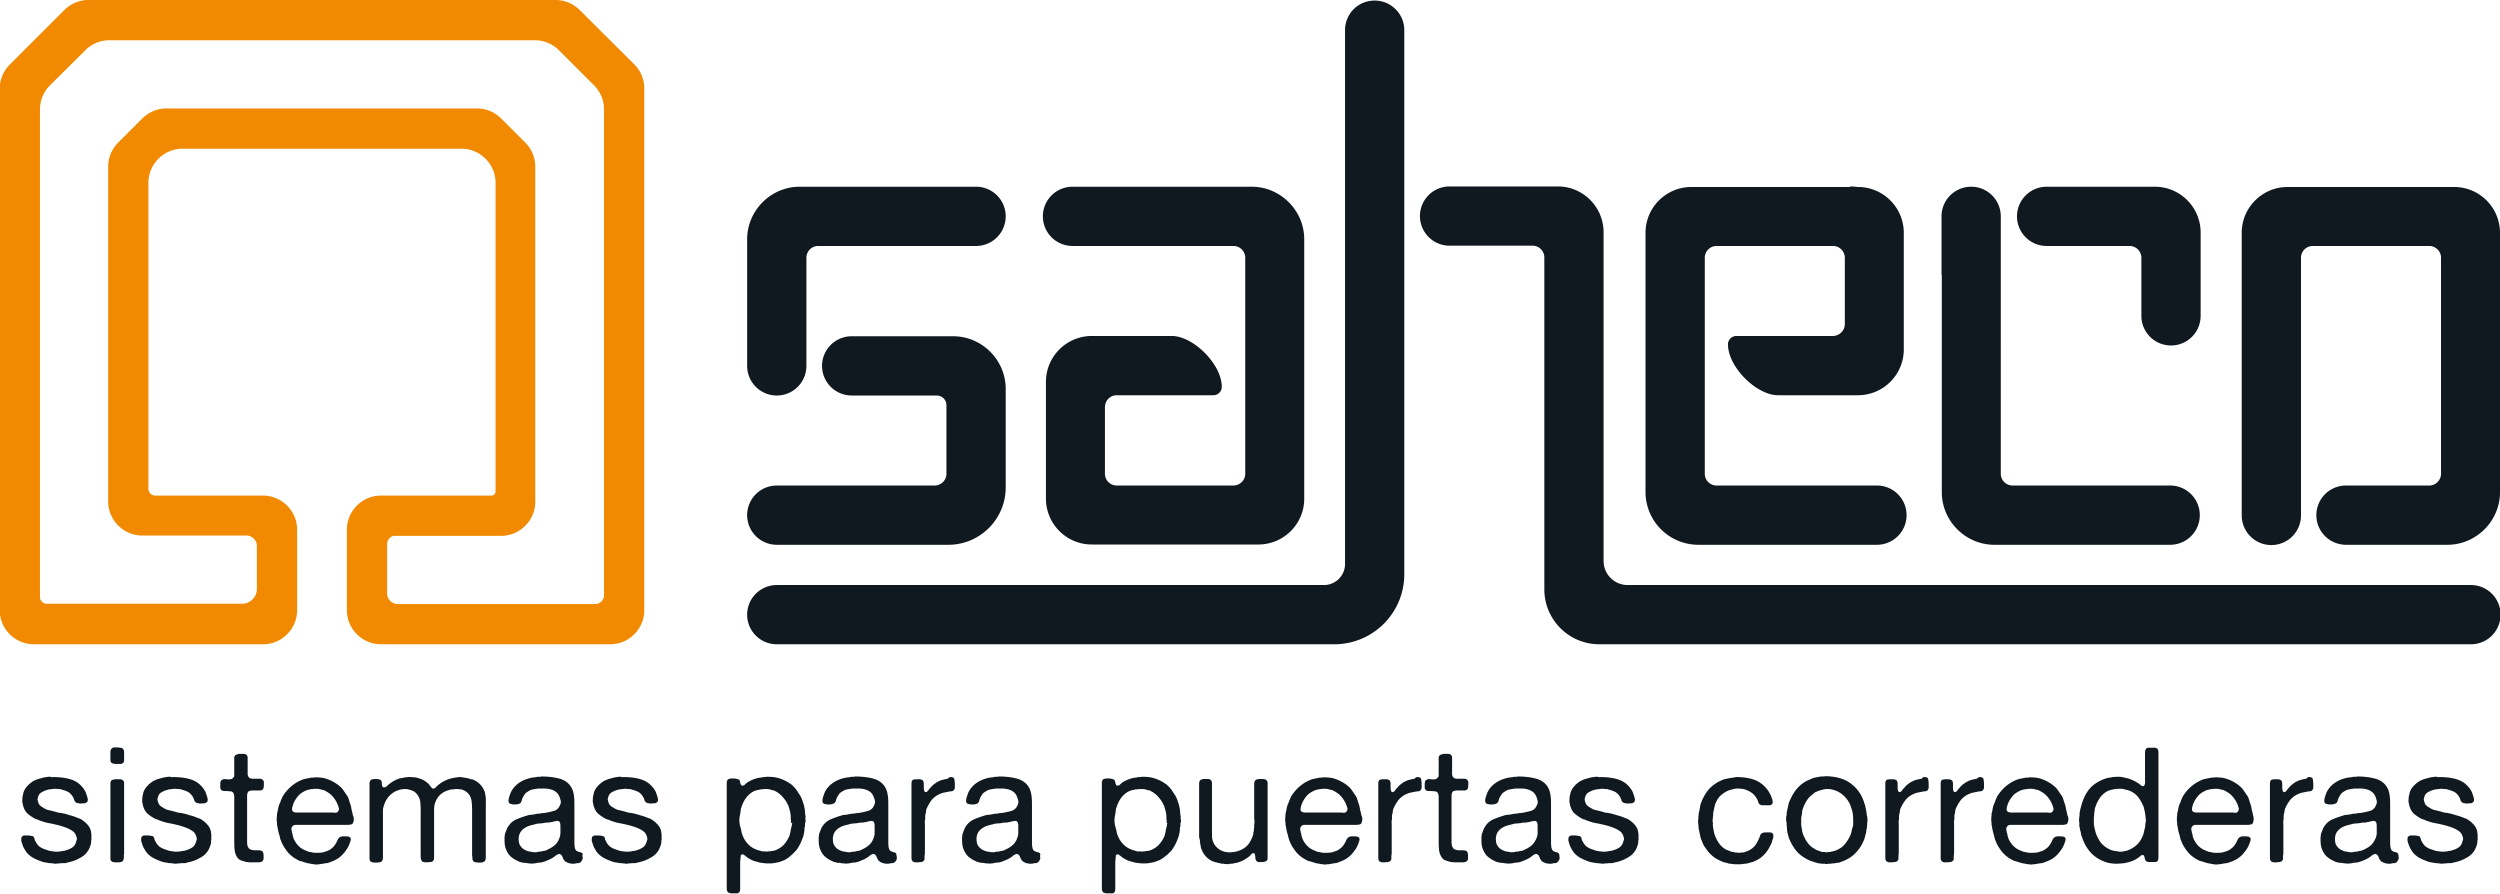 <svg xmlns="http://www.w3.org/2000/svg" viewBox="0 0 894.4 319.7"><path d="M138.5 194.7v17.6c0 2.1 1.7 3.8 3.8 3.8h70.6c1.8 0 3.2-1.4 3.2-3.2V39.1c0-3.2-1.3-6.3-3.6-8.6L200 18a12.2 12.2 0 0 0-8.6-3.6H39.1c-3.2 0-6.3 1.3-8.6 3.6L17.9 30.5a12.2 12.2 0 0 0-3.6 8.6v174.5c0 1.3 1.1 2.4 2.4 2.4h69.9c2.9 0 5.3-2.4 5.3-5.3v-15.4c0-2-1.7-3.7-3.7-3.7H50.9c-6.7 0-12.2-5.5-12.2-12.2V59.6c0-3.2 1.3-6.3 3.6-8.6l8.6-8.6c2.3-2.3 5.4-3.6 8.6-3.6h111.2c3.2 0 6.3 1.3 8.6 3.6l8.6 8.6c2.3 2.3 3.6 5.4 3.6 8.6v119.9c0 6.7-5.5 12.2-12.2 12.2h-38.1c-1.4 0-2.7 1.3-2.7 3M88.6 53.2H65.3c-6.7 0-12.2 5.5-12.2 12.2v109.4c0 1.4 1.1 2.5 2.5 2.5h38.5c6.7 0 12.2 5.5 12.2 12.2v28.8c0 6.7-5.5 12.2-12.2 12.2h-82c-6.7 0-12.2-5.5-12.2-12.2V31.7c0-3.2 1.3-6.3 3.6-8.6L23 3.6C25.3 1.3 28.4 0 31.6 0h167.2c3.2 0 6.3 1.3 8.6 3.6L226.9 23c2.3 2.3 3.6 5.4 3.6 8.6v186.7c0 6.7-5.5 12.2-12.2 12.2h-82c-6.7 0-12.2-5.5-12.2-12.2v-28.8c0-6.7 5.5-12.2 12.2-12.2h39.5c.9 0 1.5-.7 1.5-1.5V65.4c0-6.7-5.5-12.2-12.2-12.2H88.6z" fill="#f18a00"/><g fill="#101820"><path d="M491.8.2c5.8 0 10.6 4.7 10.6 10.6v194.6c0 13.9-11.2 25.1-25.1 25.1H277.9a10.6 10.6 0 0 1 0-21.2h195.8c4.1 0 7.5-3.4 7.5-7.5v-191c0-5.9 4.7-10.6 10.6-10.6M267.3 85.6c0-10.3 8.5-18.8 18.8-18.8h63.1a10.6 10.6 0 0 1 0 21.2h-56.5c-2.3 0-4.2 1.9-4.2 4.2v38.7a10.6 10.6 0 0 1-21.2 0V85.6"/><path d="M338.6 169.5V145c0-2-1.6-3.5-3.5-3.5h-30.4a10.6 10.6 0 0 1 0-21.2H341c10.3 0 18.8 8.5 18.8 18.8v35.3c0 11.3-9.2 20.5-20.5 20.5h-61.4a10.6 10.6 0 0 1 0-21.2h56.5c2.3 0 4.2-1.9 4.2-4.2M661.8 66.7c10.3 0 18.8 8.5 18.8 18.8M445.5 169.5V92.2c0-2.3-1.9-4.2-4.2-4.2h-57.6a10.6 10.6 0 0 1 0-21.2h64.1c10.3 0 18.8 8.5 18.8 18.8v92.8c0 9.1-7.4 16.4-16.4 16.4h-59.6c-9.1 0-16.4-7.4-16.4-16.4v-41.8c0-9.1 7.4-16.4 16.4-16.4h28.6c7.7 0 17.9 10.1 17.9 18.2a3 3 0 0 1-3 3h-34.6c-2.3 0-4.2 1.9-4.2 4.3v23.8c0 2.3 1.9 4.2 4.2 4.2h41.7c2.4 0 4.3-1.9 4.3-4.2"/><path d="M609.9 169.5c0 2.3 1.9 4.2 4.2 4.2h57.4a10.6 10.6 0 0 1 0 21.2h-64a18.9 18.9 0 0 1-18.8-18.8V83.3c0-9.1 7.4-16.4 16.4-16.4h59.6c9.1 0 16.4 7.4 16.4 16.4V125c0 9.1-7.4 16.4-16.4 16.4h-28.6c-7.7 0-17.9-10.1-17.9-18.2a3 3 0 0 1 3-3h34.5c2.3 0 4.3-1.9 4.3-4.2V92.2c0-2.3-1.9-4.2-4.2-4.2h-41.7c-2.3 0-4.2 1.9-4.2 4.2v77.3zM694.7 98.3v77.8c0 10.3 8.5 18.8 18.8 18.8h62.9a10.6 10.6 0 0 0 0-21.2H720c-2.3 0-4.2-1.9-4.2-4.2V77.4a10.6 10.6 0 0 0-21.2 0v20.9z"/><path d="M766.1 92.2c0-2.3-1.9-4.2-4.2-4.2h-29.7a10.6 10.6 0 0 1 0-21.2h38.7c9.1 0 16.4 7.4 16.4 16.4V113a10.6 10.6 0 0 1-21.2 0V92.2zM552.5 123.6V92.1c0-2.3-1.9-4.2-4.2-4.2h-29.7a10.6 10.6 0 0 1 0-21.2h38.7c9.1 0 16.4 7.4 16.4 16.4v117.6c0 4.7 3.8 8.6 8.6 8.6H884a10.6 10.6 0 0 1 0 21.2H572.2c-10.9 0-19.7-8.8-19.7-19.7v-87.2z"/><path d="M839.3 194.9a10.6 10.6 0 0 1 0-21.2h29.8c2.3 0 4.2-1.9 4.2-4.2V92.2c0-2.3-1.9-4.2-4.2-4.2h-41.7c-2.3 0-4.2 1.9-4.2 4.2v92.2a10.6 10.6 0 0 1-21.2 0V83.3c0-9.1 7.4-16.4 16.4-16.4H878c9.1 0 16.4 7.4 16.4 16.4V176.1c0 10.3-8.5 18.8-18.8 18.8h-36.3zM18.8 278c2.8 0 5.1.3 7 1 1.9.7 3.3 1.9 4.4 3.6.3.4.5.9.6 1.3.2.4.3.9.5 1.5.1.3.1.5.1.8 0 .3-.1.5-.2.7-.1.1-.2.1-.3.2-.1.1-.2.1-.3.2-.2.1-.4.1-.6.1h-.6c-.3.1-.7.1-1.2 0s-.8-.1-1-.3c-.3-.2-.5-.5-.6-.8-.1-.3-.2-.6-.4-1-.3-.6-.8-1.2-1.4-1.7-.4-.3-.9-.5-1.4-.7-.5-.2-1-.3-1.6-.5-.2-.1-.4-.1-.6-.1h-.6c-.2-.1-.5-.1-.9-.1-.3 0-.6 0-.9.1h-.3c-.2 0-.4.1-.6.1-.2 0-.4 0-.6.1-1 .2-1.8.6-2.5 1s-1.1 1.1-1.3 2.1c-.1.3-.1.5 0 .8.1.3.1.5.2.7.2.6.5 1 .8 1.2.3.3.7.5 1.2.8.6.4 1.3.7 2.1.8l2.3.6c.5.2 1 .3 1.5.3l1.5.3c.8.2 1.6.5 2.4.7.8.2 1.5.5 2.3.8.2.1.4.2.6.2l.6.3c.8.5 1.4 1 2 1.6.6.6 1.1 1.3 1.4 2.2.1.3.2.6.2 1.1.1.3.1.5.1.8v1.6c-.1.3-.1.5-.1.8 0 .3 0 .5-.1.8-.1.4-.3.8-.4 1.2-.2.4-.3.7-.5 1-.6 1-1.4 1.8-2.4 2.4-1 .6-2 1.1-3.2 1.5-.3.1-.7.2-1.1.3-.4.1-.7.1-1.1.3-.4.1-.8.1-1.2.1-.4 0-.8 0-1.2.1h-.6c-.2 0-.5.1-.8.1-.3 0-.6 0-.8-.1h-.6c-.2-.1-.5-.1-.7-.1-.3 0-.5 0-.7-.1-.2 0-.4-.1-.8-.1-.3-.1-.6-.1-.9-.2-.3-.1-.6-.1-.9-.3-1.2-.4-2.2-.9-3.1-1.4-.9-.6-1.7-1.3-2.3-2.2-.3-.5-.6-1-.9-1.6-.2-.5-.4-1.1-.6-1.8-.1-.2-.1-.5-.1-.8 0-.3.1-.6.1-.8.1-.2.3-.3.6-.5.2-.1.5-.1.8-.1h1c.3 0 .7.1 1 .1.3.1.6.1.7.2.3.2.5.5.5.8.1.4.2.7.4 1 .4.8.9 1.5 1.6 2 .5.3 1 .6 1.6.8l1.8.6 1.2.2h.3c.3.1.6.1 1.1.1.4 0 .8 0 1.1-.1.3 0 .5 0 .6-.1.2 0 .5-.1.7-.1.2 0 .4 0 .6-.1 1.1-.3 2-.7 2.7-1.2.7-.5 1.1-1.3 1.4-2.5.1-.2.1-.4.1-.6 0-.2-.1-.4-.1-.5-.2-.7-.5-1.3-.8-1.6-.3-.4-.8-.7-1.3-1-.3-.2-.7-.4-1.2-.6-.4-.2-.8-.3-1.3-.5-.1 0-.2-.1-.3-.1-.1 0-.2 0-.3-.1-1.3-.4-2.7-.7-4.1-1-1.4-.2-2.7-.6-4-1.1-.4-.2-.7-.3-1.1-.4-.3-.1-.7-.3-1-.5-.7-.4-1.4-.9-2-1.4-.6-.5-1.1-1.2-1.4-2-.1-.3-.2-.5-.3-.8-.1-.3-.1-.6-.2-.9-.1-.5-.2-1-.1-1.6 0-.6.1-1.1.2-1.5.1-.2.1-.4.1-.5 0-.1.1-.3.1-.4.3-.9.8-1.7 1.4-2.3.6-.7 1.3-1.2 2-1.7.6-.3 1.2-.6 1.9-.8.7-.2 1.4-.4 2.2-.6.3 0 .5-.1.8-.1.2 0 .5-.1.8-.1h.5c.6.2.8.2.8.1M40 273c-.3-.2-.5-.6-.5-1.2V269c0-.3.1-.6.2-.9.2-.3.5-.5.9-.7h.6c.7 0 1.3 0 1.8.1.6 0 1 .3 1.2.7.1.2.2.5.2.8v3c0 .6-.3 1-.8 1.2-.2.1-.4.1-.6.1h-2c-.4-.1-.7-.2-1-.3m4.3 32.7v1.2c0 .4-.1.7-.3 1-.1.2-.3.4-.5.4-.2.1-.5.1-.8.2h-.9c-.5 0-.9 0-1.3-.1s-.6-.2-.8-.5c-.2-.2-.2-.5-.2-.9v-26.7c0-.4.1-.7.3-1 .1-.2.3-.3.5-.3s.4-.1.6-.2H43c.5 0 .9.2 1.1.5.2.2.3.5.3.9v25.5zM61.7 278c2.8 0 5.1.3 7 1 1.9.7 3.3 1.9 4.4 3.6.3.4.5.9.6 1.3.2.4.3.9.5 1.5.1.3.1.5.1.8 0 .3-.1.5-.2.7-.1.1-.2.1-.3.2-.1.1-.2.1-.3.2-.2.1-.4.1-.6.1h-.6c-.3.1-.7.1-1.2 0s-.8-.1-1-.3c-.3-.2-.5-.5-.6-.8-.1-.3-.2-.6-.4-1-.3-.6-.8-1.2-1.4-1.7-.4-.3-.9-.5-1.4-.7-.5-.2-1-.3-1.6-.5-.2-.1-.4-.1-.6-.1h-.6c-.2-.1-.5-.1-.9-.1-.3 0-.6 0-.9.1h-.3c-.2 0-.4.1-.6.1-.2 0-.4 0-.6.1-1 .2-1.8.6-2.5 1s-1.1 1.1-1.3 2.1c-.1.3-.1.5 0 .8.1.3.1.5.2.7.2.6.5 1 .8 1.2.3.3.7.5 1.2.8.6.4 1.3.7 2.1.8l2.3.6c.5.2 1 .3 1.5.3l1.5.3c.8.2 1.6.5 2.4.7.8.2 1.5.5 2.3.8.2.1.4.2.6.2l.6.3c.8.5 1.4 1 2 1.6.6.6 1.1 1.3 1.4 2.2.1.3.2.6.2 1.1.1.3.1.5.1.8v1.6c-.1.3-.1.5-.1.8 0 .3 0 .5-.1.8-.1.4-.3.8-.4 1.2-.2.4-.3.7-.5 1-.6 1-1.4 1.8-2.4 2.4-1 .6-2 1.1-3.2 1.5-.3.1-.7.2-1.1.3-.4.1-.7.1-1.1.3-.4.1-.8.1-1.2.1-.4 0-.8 0-1.2.1h-.6c-.2 0-.5.1-.8.1-.3 0-.6 0-.8-.1h-.6c-.2-.1-.5-.1-.7-.1-.3 0-.5 0-.7-.1-.2 0-.4-.1-.8-.1-.3-.1-.6-.1-.9-.2-.3-.1-.6-.1-.9-.3-1.2-.4-2.2-.9-3.1-1.4-.9-.6-1.7-1.3-2.3-2.2-.3-.5-.6-1-.9-1.6-.2-.5-.4-1.1-.6-1.8-.1-.2-.1-.5-.1-.8 0-.3.1-.6.1-.8.1-.2.3-.3.6-.5.2-.1.5-.1.8-.1h1c.3 0 .7.1 1 .1.3.1.6.1.7.2.3.2.5.5.5.8.1.4.2.7.4 1 .4.8.9 1.5 1.6 2 .5.3 1 .6 1.6.8l1.8.6 1.2.2h.3c.3.1.6.1 1.1.1.4 0 .8 0 1.1-.1.3 0 .5 0 .6-.1.2 0 .5-.1.7-.1.2 0 .4 0 .6-.1 1.1-.3 2-.7 2.7-1.2.7-.5 1.1-1.3 1.4-2.5.1-.2.1-.4.1-.6 0-.2-.1-.4-.1-.5-.2-.7-.5-1.3-.8-1.6-.3-.4-.8-.7-1.3-1-.3-.2-.7-.4-1.2-.6-.4-.2-.8-.3-1.3-.5-.1 0-.2-.1-.3-.1-.1 0-.2 0-.3-.1-1.3-.4-2.7-.7-4.1-1-1.4-.2-2.7-.6-4-1.1-.4-.2-.7-.3-1.1-.4-.3-.1-.7-.3-1-.5-.7-.4-1.4-.9-2-1.4-.6-.5-1.1-1.2-1.4-2-.1-.3-.2-.5-.3-.8-.1-.3-.1-.6-.2-.9-.1-.5-.2-1-.1-1.6 0-.6.1-1.1.2-1.5.1-.2.1-.4.1-.5 0-.1.1-.3.1-.4.3-.9.8-1.7 1.4-2.3.6-.7 1.3-1.2 2-1.7.6-.3 1.2-.6 1.9-.8.7-.2 1.4-.4 2.2-.6.3 0 .5-.1.8-.1.2 0 .5-.1.8-.1h.5c.5.2.7.2.8.1M85.4 269.7h1.7c.6 0 1 .2 1.2.5.2.2.3.5.3 1v5.5c0 .3 0 .6.1.8.2.5.5.9 1 1 .2 0 .4.1.5.1h2.1c.6 0 1.1 0 1.3.1.3.2.6.5.7.7.1.2.1.3.1.5v.6c0 .4 0 .8-.1 1.2 0 .4-.2.6-.4.8-.2.2-.5.3-1 .3h-2.6c-.4 0-.8.1-1.1.2-.3.1-.5.3-.6.6-.1.3-.2.6-.2 1v16.5c0 .9.1 1.7.5 2.2.2.3.4.5.7.6.3.1.7.2 1.1.3h1.5c.4 0 .7 0 1.1.1.3.1.6.2.7.4.1.1.1.3.2.6s.1.6.1.9v.9c0 .3-.1.5-.2.7-.2.3-.4.5-.9.6-.3.1-.7.1-1 .1h-3c-.2 0-.4-.1-.5-.1h-.5c-.8-.2-1.4-.4-2-.6-.6-.2-1-.6-1.4-1.2-.5-.8-.8-1.7-.9-2.9-.1-1.2-.1-2.4-.1-3.8v-15.1c-.1-.5-.2-.9-.3-1.1-.1-.2-.4-.4-.8-.6h-.5c-.2 0-.3 0-.5-.1h-.9c-.5 0-.9 0-1.2-.1-.3-.1-.5-.3-.7-.7-.1-.2-.1-.3-.1-.5v-.6c0-.5 0-1 .1-1.4s.3-.6.7-.8c.4-.2 1-.2 1.6-.1.7.1 1.2 0 1.7-.1.3-.2.6-.5.8-.8.1-.2.1-.5.1-.9v-5.6c0-.3 0-.6.1-.8.2-.3.4-.6.9-.7h.3c.1-.2.2-.2.3-.2M126.5 292.4c.1.4.1.8 0 1.3s-.2.8-.4 1c-.2.2-.5.3-.8.3-.4.1-.8.1-1.2.1H105.8c-.3 0-.6.1-.8.2-.2.1-.3.2-.5.5-.1.1-.2.3-.2.5-.1.2-.1.4 0 .6 0 .2.1.4.1.5 0 .2 0 .3.1.5.1.3.2.6.2 1 .1.3.2.6.3 1 .9 2.1 2.3 3.6 4.4 4.4.2.1.5.2.7.3.3.1.5.2.8.2.1 0 .3.1.6.1.5.2 1.2.2 2.1.2.9 0 1.6-.1 2.1-.2.5-.2 1-.3 1.5-.5.4-.2.9-.4 1.2-.7.4-.3.8-.6 1.1-1 .3-.4.6-.8.8-1.2l.6-1.2c.2-.4.5-.7.9-.9.2-.1.4-.1.7-.2h1c.3 0 .7 0 1 .1.3 0 .5.1.6.2.4.3.5.7.3 1.3-.3 1-.7 2-1.2 2.8-.8 1.2-1.6 2.2-2.6 3-1 .8-2.2 1.4-3.7 1.9-.4.2-.8.3-1.2.3-.4.1-.8.1-1.2.2-.2 0-.4.1-.5.1-.2 0-.4 0-.5.1h-.5c-.2 0-.4.1-.7.1-.3 0-.5 0-.6-.1h-.5c-.2 0-.4-.1-.5-.1-.2 0-.3 0-.5-.1-.2 0-.4-.1-.6-.1-.2 0-.4 0-.6-.1l-1-.3-1-.3c-.2-.1-.3-.1-.4-.1-.1 0-.3-.1-.4-.1-.6-.3-1.2-.6-1.8-1-1.1-.7-2.1-1.6-2.9-2.7-.8-1.1-1.5-2.2-2-3.6-.2-.4-.3-.9-.4-1.3-.1-.5-.2-.9-.4-1.4 0-.2-.1-.3-.1-.4 0-.1 0-.3-.1-.5-.1-.3-.1-.6-.2-1 0-.3-.1-.7-.2-1v-.8c0-.2-.1-.4-.1-.7V292.3c.1-.2.1-.4.1-.6v-.6c.2-.6.3-1.2.4-1.8.1-.6.3-1.2.5-1.7.2-.4.4-.9.5-1.3.2-.4.4-.9.6-1.3a14.35 14.35 0 0 1 6.9-6c.5-.2.9-.3 1.4-.4l1.5-.3c.2 0 .4-.1.5-.1h.8c.1 0 .2 0 .3-.1 1.6 0 3 .1 4.2.5 1.2.4 2.3.9 3.2 1.5.2.1.3.2.5.3.1.1.3.2.4.3.3.2.6.5 1 .8.3.3.6.6.8.9.6.8 1.1 1.6 1.6 2.3.3.4.5.9.6 1.4.2.5.3 1 .5 1.5s.3 1 .4 1.6c.1.5.2 1.1.4 1.6 0 .3.1.5.1.8.2.3.2.5.3.8m-5.6-2 .3-.6c.1-.2.1-.5 0-.8a10.18 10.18 0 0 0-2.8-4.7c-.7-.6-1.5-1.1-2.5-1.6-.3-.1-.5-.1-.8-.2-.3-.1-.6-.1-.9-.2-.3-.1-.6-.1-1-.1h-1c-.1.1-.2.1-.4.1h-.4c-.3.1-.6.1-.9.2-.3.1-.6.1-.8.2-1.1.5-2 1-2.7 1.7a10 10 0 0 0-1.8 2.6c-.1.2-.2.4-.3.7-.1.3-.2.6-.3 1-.1.3-.1.7-.1 1 0 .3.2.5.4.7.3.2.8.3 1.6.3h12.8c.8.2 1.3 0 1.6-.3M146.3 278c1.5 0 2.7.1 3.7.5 1 .3 2 .8 2.8 1.5.3.2.6.5.8.8.2.3.5.6.7.9l.3.3c.2.1.3.2.6.1.4-.1.7-.4 1-.7.3-.4.6-.6.9-.8.5-.4 1.1-.8 1.7-1.1.6-.3 1.2-.6 1.9-.8.3-.1.6-.2 1-.3.4-.1.7-.1 1.1-.2.2 0 .4-.1.5-.1h.5c.2-.1.5-.1.8-.1.3 0 .6 0 .7.1.2 0 .5.1.9.1.3.1.7.1 1 .2.3.1.6.1 1 .3.2.1.4.1.5.1.2 0 .4.1.5.1 1.9.8 3.3 2.2 4 3.9.2.3.3.6.3 1 .1.4.2.8.2 1.2.1.1.1.2.1.4V306.5c0 .8-.1 1.4-.5 1.7-.2.1-.4.2-.7.3-.3.1-.7.1-1.1.1-.4 0-.8 0-1.1-.1-.4 0-.6-.1-.8-.2-.2-.1-.4-.3-.5-.7-.1-.2-.1-.5-.1-.7 0-.3 0-.5-.1-.7V291c0-1.3 0-2.5-.1-3.6s-.3-2.1-.8-2.9a5.1 5.1 0 0 0-2.7-2c-.2-.1-.5-.1-.7-.1-.3 0-.5-.1-.8-.1h-.7c-.3 0-.6 0-.7.1-.2 0-.4.1-.6 0-.2 0-.4 0-.6.1-.5.1-1.1.3-1.6.5-2 .8-3.3 2.3-4 4.4-.2.7-.3 1.4-.3 2.2v17.2c0 .5-.1.9-.3 1.1-.2.3-.5.5-1 .5s-.9.1-1.4.1c-.7 0-1.1-.1-1.4-.2-.3-.2-.5-.5-.6-1-.1-.4-.1-.9-.1-1.5v-15c0-1.2 0-2.4-.1-3.4a5.38 5.38 0 0 0-2.2-4.2c-.5-.3-1.3-.6-2.2-.8-.2 0-.3-.1-.5-.1h-.5c-.8 0-1.6.1-2.2.3-.6.2-1.2.4-1.7.7-2 1.2-3.3 3-3.9 5.4-.2.5-.2 1.1-.2 1.7v16.3c0 .5-.1 1-.3 1.3-.2.3-.5.4-.9.5-.4 0-.8.1-1.2.1h-.9c-.2-.1-.5-.1-.7-.2-.2 0-.4-.2-.5-.3-.2-.2-.3-.5-.3-.9V280.3c0-.4.1-.7.2-.9.1-.2.3-.4.5-.5.3-.1.8-.2 1.5-.2s1.2.1 1.5.2c.3.2.5.3.6.6.1.2.1.4.1.7 0 .3 0 .5.1.7 0 .2.1.4.2.6.1.2.3.2.6.2.1-.1.2-.1.3-.1.1 0 .2 0 .3-.1.2-.2.5-.4.7-.6.2-.2.4-.4.7-.6.8-.6 1.8-1.2 2.9-1.6.4-.2.8-.3 1.2-.3.4-.1.8-.1 1.2-.3h.7c.3-.1.5-.1.8-.1M208.4 306.3c.1.6.1 1.1-.2 1.5-.2.4-.5.7-.9.9-.2.1-.4.1-.6.1-.2 0-.4 0-.7.1-.8.2-1.7.1-2.5-.1-.8-.3-1.4-.6-1.7-1.1-.2-.3-.4-.6-.5-1-.2-.4-.3-.7-.6-.9-.1-.1-.2-.2-.3-.2-.1-.1-.2-.1-.4-.1-.4.1-.8.3-1.2.6-.4.3-.7.6-1.1.8-.5.3-1 .6-1.6.8-.6.3-1.2.5-1.8.7-.4.1-.8.2-1.2.2-.4 0-.9.1-1.3.2-.2 0-.4.1-.5.1h-.4c-.4.1-.8.1-1.2 0h-.5c-.2 0-.4-.1-.6-.1-.2 0-.4 0-.5-.1-.2 0-.3-.1-.4 0h-.3c-.3-.1-.6-.1-.9-.2-.3-.1-.6-.1-.9-.3-1.2-.5-2.1-1.1-2.8-1.7-.7-.6-1.3-1.5-1.8-2.7-.3-.8-.5-1.9-.5-3.1v-1.2c0-.2.1-.4.1-.6 0-.2 0-.4.1-.7.2-.4.3-.8.5-1.3.2-.4.3-.8.6-1.2.7-1.1 1.6-1.9 2.8-2.5 1.2-.5 2.5-1 3.9-1.4.5-.2 1.1-.3 1.7-.3.6-.1 1.2-.2 1.7-.3.3-.1.5-.1.8-.1.2 0 .5 0 .8-.1.3-.1.5-.1.8-.1.3 0 .6-.1.9-.1 1-.2 1.9-.4 2.7-.6.8-.2 1.5-.6 2-1.3.2-.3.4-.7.6-1.2.2-.5.2-1 0-1.6-.2-.9-.6-1.7-1-2.2-.4-.5-1.1-1-1.9-1.3-.5-.2-1-.3-1.6-.4-.6-.1-1.3-.1-2-.1s-1.4 0-2 .1c-.7.1-1.2.2-1.7.3-.7.2-1.3.6-1.9 1-.3.2-.6.5-.8.9-.3.4-.5.8-.7 1.2-.1.3-.2.6-.3 1-.1.3-.3.6-.5.8-.2.1-.4.2-.8.3-.4.1-.7.1-1.1.1-.4 0-.8 0-1.1-.1-.4-.1-.6-.1-.8-.3-.2-.1-.3-.3-.3-.6-.1-.3-.1-.6 0-.9.1-.5.2-1 .4-1.4.1-.4.3-.9.5-1.3.7-1.3 1.7-2.4 2.8-3.1 1.1-.8 2.5-1.4 4.2-1.8.4-.1.8-.1 1.2-.2.4 0 .8-.1 1.2-.2h.7c.3 0 .6 0 .6-.1 2.7 0 5 .3 7 .9 2 .7 3.4 1.9 4.2 3.8.3.8.5 1.7.6 2.7.1 1 .1 2.1.1 3.2v12.8c0 .5 0 1.1.1 1.6 0 .5.2.9.3 1.2.2.3.4.5.8.6.3.2.7.3 1 .3.3.1.5.2.7.5.1.1.1.2.1.3-.2.3-.2.4-.1.6m-8.3-6.4c.2-.5.4-1.2.4-1.9v-2.2c0-.4 0-.8-.1-1.2 0-.3-.2-.6-.5-.8-.1-.1-.4-.1-.8-.1-.1.1-.2.1-.4.1s-.4 0-.5.1c-.3.1-.7.2-1 .2-.4.1-.8.2-1.2.2h-.8c-.6.2-1.2.2-1.9.3-.7 0-1.3.1-1.9.3-.3.1-.6.1-.8.2-.3.1-.5.1-.8.2-.6.2-1.2.4-1.7.7-.5.3-1 .6-1.4 1.1-.4.4-.7.9-.9 1.5-.2.6-.3 1.3-.2 2.2 0 .4.1.7.2 1.1.1.3.3.6.5.9.3.4.7.8 1.2 1.1.5.3 1 .5 1.6.7.2 0 .4.1.6.1.2 0 .4 0 .6.1.3.1.6.1 1 .1s.7 0 1-.1c.2-.1.5-.1.7-.1.2 0 .5 0 .7-.1.3-.1.6-.1.9-.2.3 0 .6-.1.8-.2 1.1-.5 2.1-1 2.9-1.7.8-.6 1.4-1.5 1.8-2.6M222.8 278c2.8 0 5.1.3 7 1 1.9.7 3.3 1.9 4.4 3.6.3.4.5.9.6 1.3.2.4.3.9.5 1.5.1.3.1.5.1.8 0 .3-.1.5-.2.7-.1.1-.2.1-.3.2-.1.1-.2.1-.3.2-.2.1-.4.1-.6.1h-.6c-.3.1-.7.1-1.2 0s-.8-.1-1-.3c-.3-.2-.5-.5-.6-.8-.1-.3-.2-.6-.4-1-.3-.6-.8-1.2-1.4-1.7-.4-.3-.9-.5-1.4-.7-.5-.2-1-.3-1.6-.5-.2-.1-.4-.1-.6-.1h-.6c-.2-.1-.5-.1-.9-.1-.3 0-.6 0-.9.1h-.3c-.2 0-.4.1-.6.1-.2 0-.4 0-.6.1-1 .2-1.8.6-2.5 1s-1.1 1.1-1.3 2.1c-.1.3-.1.5 0 .8.1.3.1.5.2.7.2.6.5 1 .8 1.2.3.3.7.5 1.2.8.6.4 1.3.7 2.1.8l2.3.6c.5.2 1 .3 1.5.3l1.5.3c.8.2 1.6.5 2.4.7.8.2 1.5.5 2.3.8.2.1.4.2.6.2l.6.3c.8.5 1.4 1 2 1.6.6.6 1.1 1.3 1.4 2.2.1.3.2.6.2 1.1.1.3.1.5.1.8v1.6c-.1.3-.1.5-.1.8 0 .3 0 .5-.1.8-.1.4-.3.8-.4 1.2-.2.4-.3.7-.5 1-.6 1-1.4 1.8-2.4 2.4-1 .6-2 1.1-3.2 1.5-.3.1-.7.2-1.1.3-.4.1-.7.1-1.1.3-.4.1-.8.1-1.2.1-.4 0-.8 0-1.2.1h-.4c-.2 0-.5.1-.8.1-.3 0-.6 0-.8-.1h-.6c-.2-.1-.5-.1-.8-.1-.3 0-.5 0-.7-.1-.2 0-.4-.1-.8-.1-.3-.1-.6-.1-.9-.2-.3-.1-.6-.1-.9-.3-1.2-.4-2.2-.9-3.1-1.4-.9-.6-1.7-1.3-2.3-2.2-.3-.5-.6-1-.9-1.6-.2-.5-.4-1.1-.6-1.8-.1-.2-.1-.5-.1-.8 0-.3.1-.6.1-.8.1-.2.3-.3.6-.5.2-.1.5-.1.8-.1h1c.3 0 .7.1 1 .1.3.1.5.1.7.2.3.2.5.5.5.8.1.4.2.7.4 1 .4.8.9 1.5 1.6 2 .5.3 1 .6 1.6.8l1.8.6 1.2.2h.3c.3.1.6.1 1.1.1.4 0 .8 0 1.1-.1.3 0 .5 0 .6-.1.2 0 .5-.1.7-.1.2 0 .4 0 .6-.1 1.1-.3 2-.7 2.7-1.2.7-.5 1.1-1.3 1.4-2.5.1-.2.1-.4.1-.6 0-.2-.1-.4-.1-.5-.2-.7-.5-1.3-.8-1.6-.3-.4-.8-.7-1.3-1-.3-.2-.7-.4-1.2-.6-.4-.2-.8-.3-1.3-.5-.1 0-.2-.1-.3-.1-.1 0-.2 0-.3-.1-1.3-.4-2.7-.7-4.1-1-1.4-.2-2.7-.6-4-1.1-.4-.2-.7-.3-1.1-.4-.3-.1-.7-.3-1-.5-.7-.4-1.4-.9-2-1.4-.6-.5-1.1-1.2-1.4-2-.1-.3-.2-.5-.3-.8-.1-.3-.1-.6-.2-.9-.1-.5-.2-1-.1-1.6 0-.6.1-1.1.2-1.5.1-.2.1-.4.1-.5 0-.1.1-.3.1-.4.3-.9.8-1.7 1.4-2.3.6-.7 1.3-1.2 2-1.7.6-.3 1.2-.6 1.9-.8.7-.2 1.4-.4 2.2-.6.3 0 .5-.1.8-.1.2 0 .5-.1.8-.1h.5c.5.2.6.2.7.1M288.1 292.8c0 .2.1.4.1.8 0 .3 0 .6-.1.7-.1.2-.1.4-.1.5v.5c0 .3 0 .5-.1.6-.1.3-.1.7-.1 1 0 .3-.1.7-.1 1-.1.3-.2.6-.2.9l-.3.9c-.5 1.4-1.1 2.7-1.9 3.9a7 7 0 0 1-.8 1l-.9.9-.3.3c-.3.2-.5.4-.7.6-.2.2-.5.4-.8.6-.4.3-.9.6-1.4.8-.5.2-1 .4-1.6.6-.3.1-.6.1-.9.2-.3 0-.6.1-.9.2h-.4c-.3.1-.9.1-1.5.1-.7 0-1.2 0-1.6-.1h-.3c-.3 0-.5-.1-.7-.1-.2 0-.5-.1-.7-.1-.7-.2-1.3-.4-1.8-.5-.6-.2-1.1-.4-1.6-.7-.6-.3-1.2-.7-1.6-1.1-.2-.1-.4-.3-.7-.5-.3-.2-.6-.2-.9 0-.2.1-.2.3-.2.5s0 .4-.1.6v.8c-.1.2-.1.5-.1.8v9.4c0 .6-.1 1-.3 1.3-.2.3-.5.4-.9.4h-2.2c-.3-.1-.5-.2-.7-.2-.2-.1-.3-.2-.4-.4-.2-.3-.3-.7-.3-1.3v-37.5c0-.5.1-.9.3-1.2.1-.2.4-.3.8-.4.4-.1.8-.1 1.3-.1s.9.1 1.3.2.7.2.8.4c.2.2.2.4.3.7 0 .3.1.5.2.8.1.1.1.2.2.3l.2.2c.4 0 .8-.1 1.1-.4.3-.3.6-.6.8-.7 1-.7 2.2-1.2 3.6-1.6.3-.1.7-.1 1.1-.2.4 0 .7-.1 1.1-.2h.6c.2 0 .4 0 .5-.1 1.7 0 3.1.1 4.4.5 1.3.4 2.4.9 3.4 1.5.2.2.4.3.6.4.2.1.4.3.6.4l.2.2.2.2.6.6c.2.2.4.5.6.7.5.7.9 1.4 1.4 2.1.3.5.6 1.1.8 1.7l.6 1.8c.1.3.1.6.2 1 .1.3.1.7.2 1v.8c.1.2.1.4.1.6 0 .2 0 .4.1.6v.8zm-5.2 1.6c.1-.2.1-.4.1-.7 0-.3-.1-.5-.1-.8 0-.7 0-1.3-.1-1.8-.1-.6-.2-1.1-.4-1.7-.1-.2-.1-.5-.2-.7-.1-.2-.1-.5-.3-.7-.4-1-1.1-2-2-3-.9-1-1.8-1.6-2.6-2-.3-.2-.6-.3-1-.3l-1-.3c-.3-.1-.7-.1-1.2-.1H273c-.1.1-.2.1-.4.1h-.5c-.3.1-.7.2-1 .2-.3.1-.6.2-1 .3-1.2.5-2.2 1.3-3 2.3-.8 1-1.4 2.2-1.8 3.5-.2.4-.3.8-.3 1.3-.1.4-.1.8-.2 1.3 0 .2-.1.3-.1.4 0 .1 0 .3-.1.4v.5c0 .2-.1.5-.1.8s0 .6.1.8v.5c0 .2.1.3.1.5s0 .3.1.4.1.2.1.3c0 .1 0 .3.1.4.1.3.1.6.2.9.1.3.1.6.2.9.4 1.3 1 2.5 1.8 3.4.8 1 1.7 1.7 3 2.3.7.3 1.5.5 2.2.7.2.1.3.1.5.1h1c.3.1.5.1.8 0h.5c.4-.1.8-.1 1.2-.2.4 0 .8-.1 1.2-.3 1.2-.5 2.2-1.2 2.9-2 .7-.8 1.4-1.8 1.9-3 .2-.5.3-1.1.4-1.6.1-.6.2-1.1.4-1.8 0-.2.1-.4.1-.5 0-.2 0-.3.1-.5v-.3zM320.8 306.3c.1.6.1 1.1-.2 1.5-.2.4-.5.7-.9.9-.2.1-.4.1-.6.1-.2 0-.4 0-.7.1-.8.2-1.7.1-2.5-.1-.8-.3-1.4-.6-1.7-1.1-.2-.3-.4-.6-.5-1-.2-.4-.3-.7-.6-.9-.1-.1-.2-.2-.3-.2-.1-.1-.2-.1-.4-.1-.4.1-.8.3-1.2.6-.4.3-.7.6-1.1.8-.5.3-1 .6-1.6.8-.6.3-1.2.5-1.8.7-.4.1-.8.2-1.2.2-.4 0-.9.1-1.3.2-.2 0-.4.1-.5.1h-.4c-.4.1-.8.1-1.2 0h-.5c-.2 0-.4-.1-.6-.1-.2 0-.4 0-.5-.1-.2 0-.3-.1-.4 0h-.3c-.3-.1-.6-.1-.9-.2-.3-.1-.6-.1-.9-.3-1.2-.5-2.1-1.1-2.8-1.7-.7-.6-1.3-1.5-1.8-2.7-.3-.8-.5-1.9-.5-3.1v-1.2c0-.2.1-.4.1-.6 0-.2 0-.4.1-.7.2-.4.3-.8.5-1.3.2-.4.3-.8.6-1.2.7-1.1 1.6-1.9 2.8-2.5 1.2-.5 2.5-1 3.9-1.4.5-.2 1.1-.3 1.7-.3.6-.1 1.2-.2 1.7-.3.3-.1.5-.1.8-.1.2 0 .5 0 .8-.1.3-.1.5-.1.8-.1.3 0 .6-.1.9-.1 1-.2 1.9-.4 2.7-.6.8-.2 1.5-.6 2-1.3.2-.3.4-.7.6-1.2.2-.5.2-1 0-1.6-.2-.9-.6-1.7-1-2.2-.4-.5-1.1-1-1.9-1.3-.5-.2-1-.3-1.6-.4-.6-.1-1.3-.1-2-.1s-1.4 0-2 .1c-.7.1-1.2.2-1.7.3-.7.2-1.3.6-1.9 1-.3.2-.6.5-.8.9-.3.4-.5.8-.7 1.2-.1.3-.2.6-.3 1-.1.3-.3.6-.6.8-.2.1-.4.2-.8.3-.4.1-.7.1-1.1.1-.4 0-.8 0-1.1-.1-.4-.1-.6-.1-.8-.3-.2-.1-.3-.3-.3-.6-.1-.3-.1-.6 0-.9.1-.5.2-1 .4-1.4.1-.4.3-.9.5-1.3.7-1.3 1.7-2.4 2.8-3.1 1.1-.8 2.5-1.4 4.2-1.8.4-.1.8-.1 1.2-.2.4 0 .8-.1 1.2-.2h.7c.3 0 .6 0 .6-.1 2.7 0 5 .3 7 .9 2 .7 3.4 1.9 4.2 3.8.3.8.5 1.7.6 2.7.1 1 .1 2.1.1 3.2v12.8c0 .5 0 1.1.1 1.6 0 .5.2.9.3 1.2.2.3.4.5.7.6.3.2.7.3 1 .3.3.1.5.2.7.5.1.1.1.2.1.3 0 .3 0 .4.1.6m-8.3-6.4c.2-.5.4-1.2.4-1.9v-2.2c0-.4 0-.8-.1-1.2 0-.3-.2-.6-.5-.8-.1-.1-.4-.1-.8-.1-.1.1-.2.1-.4.1s-.4 0-.5.1c-.3.1-.7.2-1 .2-.4.1-.8.2-1.2.2h-.8c-.6.2-1.2.2-1.9.3-.7 0-1.3.1-1.9.3-.3.1-.6.1-.8.2-.3.1-.5.1-.8.2-.6.2-1.2.4-1.7.7-.5.3-1 .6-1.4 1.1-.4.4-.7.9-.9 1.5-.2.6-.3 1.3-.2 2.2 0 .4.1.7.2 1.1.1.3.3.6.5.9.3.4.7.8 1.2 1.1.5.3 1 .5 1.6.7.2 0 .4.1.6.1.2 0 .4 0 .6.1.3.1.6.1 1 .1s.7 0 1-.1c.2-.1.5-.1.7-.1.2 0 .5 0 .7-.1.3-.1.6-.1.9-.2.3 0 .6-.1.8-.2 1.1-.5 2.1-1 2.9-1.7.8-.6 1.4-1.5 1.8-2.6M339.9 278c.9 0 1.4.2 1.5.7.1.4.2 1.1.2 1.9v1.1c0 .3-.1.6-.3.9-.2.3-.6.5-1 .5s-.8.1-1.3.2-1.1.2-1.5.3c-.5.1-.9.3-1.4.5-1.1.5-2 1.2-2.7 2-.7.9-1.3 1.9-1.8 3-.2.4-.3.9-.3 1.3-.1.4-.2.9-.3 1.4v1.2c-.1.5-.2 1-.1 1.6v10.1c0 .5 0 .9-.1 1.3 0 .4-.1.8 0 1.1 0 .3-.1.6-.3.8-.2.3-.5.4-.9.5-.4 0-.8.1-1.3.1h-1c-.2-.1-.4-.1-.5-.2-.2-.1-.3-.1-.4-.3-.2-.3-.3-.6-.3-1v-26.8c0-.4.1-.7.3-1 .1-.2.3-.3.6-.3.3-.1.6-.1 1-.1h1c.3 0 .6.1.8.2.3.1.5.3.6.7.1.3.1.7.1 1v1.2c0 .4.1.8.2 1.1 0 .1.1.1.1.2l.2.2c.4 0 .8-.2 1-.5.3-.4.5-.7.7-.9l.3-.3c.3-.4.8-.9 1.4-1.3.6-.5 1.2-.8 1.7-1 .3-.2.7-.3 1.1-.4l1.2-.3c.2 0 .5-.1.7-.1.4-.5.6-.5.8-.6M372.1 306.3c.1.6.1 1.1-.2 1.5-.2.4-.5.7-.9.9-.2.1-.4.1-.6.1-.2 0-.4 0-.7.1-.8.2-1.7.1-2.5-.1-.8-.3-1.4-.6-1.7-1.1-.2-.3-.4-.6-.5-1-.2-.4-.3-.7-.6-.9-.1-.1-.2-.2-.3-.2-.1-.1-.2-.1-.4-.1-.4.1-.8.3-1.2.6-.4.3-.7.6-1.1.8-.5.3-1 .6-1.6.8-.6.3-1.2.5-1.8.7-.4.1-.8.2-1.2.2-.4 0-.9.1-1.3.2-.2 0-.4.1-.5.1h-.4c-.4.1-.8.1-1.2 0h-.5c-.2 0-.4-.1-.6-.1-.2 0-.4 0-.5-.1-.2 0-.3-.1-.4 0h-.3c-.3-.1-.6-.1-.9-.2-.3-.1-.6-.1-.9-.3-1.2-.5-2.1-1.1-2.8-1.7-.7-.6-1.3-1.5-1.8-2.7-.3-.8-.5-1.9-.5-3.1v-1.2c0-.2.1-.4.1-.6 0-.2 0-.4.1-.7.2-.4.3-.8.5-1.3.2-.4.3-.8.6-1.2.7-1.1 1.6-1.9 2.8-2.5 1.2-.5 2.5-1 3.9-1.4.5-.2 1.1-.3 1.7-.3.6-.1 1.2-.2 1.7-.3.3-.1.5-.1.8-.1.2 0 .5 0 .8-.1.3-.1.5-.1.8-.1.3 0 .6-.1.9-.1 1-.2 1.9-.4 2.7-.6.8-.2 1.5-.6 2-1.3.2-.3.4-.7.6-1.2.2-.5.2-1 0-1.6-.2-.9-.6-1.7-1-2.2-.4-.5-1.1-1-1.9-1.3-.5-.2-1-.3-1.6-.4-.6-.1-1.3-.1-2-.1s-1.4 0-2 .1c-.7.1-1.2.2-1.7.3-.7.2-1.3.6-1.9 1-.3.2-.6.5-.8.9-.3.4-.5.8-.7 1.2-.1.3-.2.6-.3 1-.1.3-.3.6-.5.8-.2.1-.4.2-.8.3-.4.1-.7.1-1.1.1-.4 0-.8 0-1.1-.1-.4-.1-.6-.1-.8-.3-.2-.1-.3-.3-.3-.6-.1-.3-.1-.6 0-.9.1-.5.2-1 .4-1.4.1-.4.3-.9.5-1.3.7-1.3 1.7-2.4 2.8-3.1 1.1-.8 2.5-1.4 4.2-1.8.4-.1.8-.1 1.2-.2.4 0 .8-.1 1.2-.2h.7c.3 0 .6 0 .6-.1 2.7 0 5 .3 7 .9 2 .7 3.4 1.9 4.2 3.8.3.8.5 1.7.6 2.7.1 1 .1 2.1.1 3.2v12.8c0 .5 0 1.1.1 1.6 0 .5.2.9.3 1.2.2.3.4.5.8.6.3.2.7.3 1 .3.3.1.5.2.7.5.1.1.1.2.1.3-.1.3-.1.4-.1.6m-8.2-6.4c.2-.5.4-1.2.4-1.9v-2.2c0-.4 0-.8-.1-1.2 0-.3-.2-.6-.5-.8-.1-.1-.4-.1-.8-.1-.1.1-.2.1-.4.1s-.4 0-.5.1c-.3.1-.7.2-1 .2-.4.1-.8.2-1.2.2h-.8c-.6.2-1.2.2-1.9.3-.7 0-1.3.1-1.9.3-.3.1-.6.1-.8.2-.3.1-.5.1-.8.2-.6.2-1.2.4-1.7.7-.5.3-1 .6-1.4 1.1-.4.4-.7.9-.9 1.5-.2.6-.3 1.3-.2 2.2 0 .4.1.7.2 1.1.1.3.3.6.5.9.3.4.7.8 1.2 1.1.5.3 1 .5 1.6.7.2 0 .4.1.6.1.2 0 .4 0 .6.1.3.1.6.1 1 .1s.7 0 1-.1c.2-.1.5-.1.7-.1.2 0 .5 0 .7-.1.3-.1.6-.1.9-.2.3 0 .6-.1.8-.2 1.1-.5 2.1-1 2.9-1.7.8-.6 1.4-1.5 1.8-2.6M422.4 292.8c0 .2.1.4.1.8 0 .3 0 .6-.1.7-.1.2-.1.4-.1.5v.5c0 .3 0 .5-.1.6-.1.3-.1.7-.1 1 0 .3-.1.7-.1 1-.1.3-.2.6-.2.9l-.3.9c-.5 1.4-1.1 2.7-1.9 3.9a7 7 0 0 1-.8 1l-.9.9-.3.3c-.3.2-.5.4-.8.6-.2.2-.5.4-.8.6-.4.3-.9.6-1.4.8-.5.2-1 .4-1.6.6-.3.1-.6.1-.9.2-.3 0-.6.1-.9.2h-.4c-.3.1-.9.1-1.5.1-.7 0-1.2 0-1.6-.1h-.3c-.3 0-.5-.1-.7-.1-.2 0-.5-.1-.7-.1-.7-.2-1.3-.4-1.8-.5-.6-.2-1.1-.4-1.6-.7-.6-.3-1.2-.7-1.6-1.1-.2-.1-.4-.3-.7-.5-.3-.2-.6-.2-.9 0-.2.1-.2.3-.2.5s0 .4-.1.6v.8c-.1.2-.1.5-.1.8v9.4c0 .6-.1 1-.3 1.3-.2.3-.5.4-.9.4h-2.2c-.3-.1-.5-.2-.7-.2-.2-.1-.3-.2-.4-.4-.2-.3-.3-.7-.3-1.3v-37.5c0-.5.1-.9.3-1.2.1-.2.4-.3.8-.4.4-.1.8-.1 1.3-.1s.9.1 1.3.2.7.2.8.4c.2.2.2.4.3.7 0 .3.1.5.2.8.1.1.1.2.2.3l.2.2c.4 0 .8-.1 1.1-.4.3-.3.6-.6.8-.7 1-.7 2.2-1.2 3.6-1.6.3-.1.7-.1 1.1-.2.4 0 .7-.1 1.1-.2h.6c.2 0 .4 0 .5-.1 1.7 0 3.1.1 4.4.5 1.3.4 2.4.9 3.4 1.5.2.2.4.3.6.4.2.1.4.3.6.4l.2.2.2.2.6.6c.2.2.4.5.6.7.5.7.9 1.4 1.4 2.1.3.5.6 1.1.8 1.7l.6 1.8c.1.3.1.6.2 1 .1.3.1.7.2 1v.8c.1.2.1.4.1.6 0 .2 0 .4.1.6v.8zm-5.1 1.6c.1-.2.1-.4.1-.7 0-.3-.1-.5-.1-.8 0-.7 0-1.3-.1-1.8-.1-.6-.2-1.1-.4-1.7-.1-.2-.1-.5-.2-.7-.1-.2-.1-.5-.3-.7-.4-1-1.1-2-2-3-.9-1-1.8-1.6-2.6-2-.3-.2-.6-.3-1-.3l-1-.3c-.3-.1-.7-.1-1.2-.1h-1.3c-.1.1-.2.1-.4.1h-.5c-.3.1-.7.2-1 .2-.3.1-.6.2-1 .3-1.2.5-2.2 1.3-3 2.3-.8 1-1.4 2.2-1.8 3.5-.2.4-.3.8-.3 1.3-.1.4-.1.8-.2 1.3 0 .2-.1.3-.1.4 0 .1 0 .3-.1.4v.5c0 .2-.1.5-.1.8s0 .6.1.8v.5c0 .2.1.3.1.5s0 .3.1.4c0 .1.1.2.1.3 0 .1 0 .3.1.4.1.3.1.6.2.9.1.3.1.6.2.9.4 1.3 1 2.5 1.8 3.4.8 1 1.7 1.7 3 2.3.7.3 1.5.5 2.2.7.2.1.3.1.5.1h1c.3.1.5.1.8 0h.5c.4-.1.8-.1 1.2-.2.4 0 .8-.1 1.2-.3 1.2-.5 2.2-1.2 2.9-2 .7-.8 1.4-1.8 1.9-3 .2-.5.3-1.1.4-1.6.1-.6.2-1.1.4-1.8 0-.2.1-.4.1-.5 0-.2 0-.3.1-.5v-.3zM430.4 278.7h1.7c.6 0 1 .2 1.2.5.2.3.3.7.3 1.2v18.2c0 .9.1 1.7.3 2.3.6 1.7 1.8 2.9 3.5 3.6.8.3 1.9.5 3.1.4 1.2-.1 2.2-.3 2.9-.6 1.3-.5 2.3-1.2 3-2 .7-.8 1.3-1.9 1.8-3.3.1-.3.2-.6.2-.9 0-.3.1-.6.2-1v-.5c0-.2 0-.3.1-.5v-1.2c.1-.3.1-.7.1-1.1 0-.4-.1-.8-.1-1.1v-12.2c0-.5.1-.9.3-1.2.2-.2.3-.3.5-.4.2-.1.5-.1.8-.2h.9c.5 0 .9 0 1.2.1.4 0 .6.2.8.5.2.2.3.5.3.8v27c0 .4-.2.7-.4.9-.2.1-.4.2-.7.3-.3.1-.6.1-1 .1h-1c-.3 0-.6-.1-.7-.2-.2-.2-.4-.4-.5-.8 0-.2-.1-.4-.1-.6 0-.3 0-.5-.1-.8 0-.3-.1-.5-.2-.6-.1-.2-.3-.2-.5-.2-.3.1-.6.3-.9.7-.3.4-.6.6-.9.8-.8.6-1.8 1.2-2.9 1.6-.4.2-.9.3-1.3.4-.4.1-.9.1-1.4.3h-.6c-.2 0-.4 0-.6.1-.4.1-.7.1-1 0h-.6c-.2-.1-.4-.1-.7-.1-.3 0-.5 0-.7-.1-.2-.1-.3-.1-.4-.1-.1 0-.3 0-.5-.1-.3-.1-.6-.2-.9-.2l-.9-.3c-1-.4-1.8-1-2.5-1.7a7.6 7.6 0 0 1-1.6-2.6c-.2-.3-.3-.7-.3-1.1-.1-.4-.2-.7-.2-1.1-.1-.2-.1-.5-.1-.7 0-.2 0-.5-.1-.7 0-.1-.1-.2-.1-.3 0-.1 0-.3-.1-.4v-19.3c0-.3.1-.6.2-.9.2-.3.4-.5.9-.6h.2l.1-.1M487.3 292.4c.1.4.1.8 0 1.3s-.2.8-.4 1c-.2.2-.5.3-.8.3-.4.1-.8.1-1.2.1H466.6c-.3 0-.6.1-.7.2-.2.1-.3.2-.5.5-.1.1-.2.3-.2.5-.1.2-.1.4 0 .6 0 .2.1.4.1.5 0 .2 0 .3.1.5.1.3.2.6.2 1 .1.3.2.6.3 1 .9 2.1 2.3 3.6 4.4 4.4.2.1.5.2.7.3.3.1.5.2.8.2.1 0 .3.1.6.1.5.2 1.2.2 2.1.2.9 0 1.6-.1 2.1-.2.5-.2 1-.3 1.5-.5.4-.2.9-.4 1.2-.7.4-.3.8-.6 1.1-1 .3-.4.6-.8.8-1.2l.6-1.2c.2-.4.5-.7.9-.9.2-.1.4-.1.7-.2h1c.3 0 .7 0 1 .1.3 0 .5.1.6.2.4.3.5.7.3 1.3-.3 1-.7 2-1.2 2.8-.8 1.2-1.6 2.2-2.6 3-1 .8-2.2 1.4-3.7 1.9-.4.2-.8.3-1.2.3-.4.1-.8.1-1.2.2-.2 0-.4.1-.5.1-.2 0-.4 0-.5.1h-.6c-.2 0-.4.1-.7.1-.3 0-.5 0-.6-.1h-.5c-.2 0-.4-.1-.5-.1-.2 0-.3 0-.5-.1-.2 0-.4-.1-.6-.1-.2 0-.4 0-.6-.1l-1-.3-1-.3c-.2-.1-.3-.1-.4-.1-.1 0-.3-.1-.4-.1-.6-.3-1.2-.6-1.8-1-1.1-.7-2.1-1.6-2.9-2.7-.8-1.1-1.5-2.2-2-3.6-.2-.4-.3-.9-.4-1.3-.1-.5-.2-.9-.4-1.4 0-.2-.1-.3-.1-.4 0-.1 0-.3-.1-.5-.1-.3-.1-.6-.2-1 0-.3-.1-.7-.2-1v-.8c0-.2-.1-.4-.1-.7V292.3c.1-.2.1-.4.1-.6v-.6c.2-.6.3-1.2.4-1.8.1-.6.3-1.2.5-1.7.2-.4.4-.9.5-1.3.2-.4.4-.9.6-1.3a14.35 14.35 0 0 1 6.9-6c.5-.2.9-.3 1.4-.4l1.5-.3c.2 0 .4-.1.5-.1h.8c.1 0 .2 0 .3-.1 1.6 0 3 .1 4.2.5 1.2.4 2.3.9 3.2 1.5.2.1.3.2.5.3.1.1.3.2.4.3.3.2.6.5 1 .8.3.3.6.6.8.9.6.8 1.1 1.6 1.6 2.3.3.4.5.9.6 1.4.2.5.3 1 .5 1.5s.3 1 .4 1.6c.1.5.2 1.1.4 1.6 0 .3.1.5.1.8.2.3.2.5.3.8m-5.6-2 .3-.6c.1-.2.1-.5 0-.8a10.18 10.18 0 0 0-2.8-4.7c-.7-.6-1.5-1.1-2.5-1.6-.3-.1-.5-.1-.8-.2-.3-.1-.6-.1-.9-.2-.3-.1-.6-.1-1-.1h-1c-.1.1-.3.1-.4.1h-.4c-.3.1-.6.1-.9.2-.3.1-.6.1-.8.2-1.1.5-2 1-2.7 1.7a10 10 0 0 0-1.8 2.6c-.1.2-.2.4-.3.7-.1.3-.2.6-.3 1-.1.3-.1.7-.1 1 0 .3.2.5.4.7.3.2.8.3 1.6.3h12.8c.8.2 1.3 0 1.6-.3M506.9 278c.9 0 1.4.2 1.5.7.1.4.2 1.1.2 1.9v1.1c0 .3-.1.6-.3.9-.2.3-.6.5-1 .5s-.8.1-1.3.2l-1.5.3c-.5.1-.9.3-1.4.5-1.1.5-2 1.2-2.7 2-.7.9-1.3 1.9-1.8 3-.2.4-.3.9-.3 1.3-.1.4-.2.9-.3 1.4v1.2c-.1.5-.2 1-.1 1.6v10.1c0 .5 0 .9-.1 1.3 0 .4-.1.8 0 1.1 0 .3-.1.6-.3.8-.2.3-.5.4-.9.5-.4 0-.8.1-1.3.1h-1c-.2-.1-.4-.1-.5-.2-.2-.1-.3-.1-.4-.3-.2-.3-.3-.6-.3-1v-26.8c0-.4.1-.7.3-1 .1-.2.3-.3.6-.3.3-.1.6-.1 1-.1h1c.3 0 .6.1.8.2.3.1.5.3.6.7.1.3.1.7.1 1v1.2c0 .4.1.8.2 1.1 0 .1.1.1.1.2l.2.2c.4 0 .8-.2 1-.5.3-.4.5-.7.7-.9l.3-.3c.3-.4.8-.9 1.4-1.3.6-.5 1.2-.8 1.7-1 .3-.2.7-.3 1.1-.4l1.2-.3c.2 0 .5-.1.7-.1.4-.5.6-.5.8-.6M516.3 269.7h1.7c.6 0 1 .2 1.2.5.2.2.3.5.3 1v5.5c0 .3 0 .6.1.8.2.5.5.9 1 1 .2 0 .4.1.5.1h2.1c.6 0 1.1 0 1.3.1.3.2.6.5.7.7.1.2.1.3.1.5v.6c0 .4 0 .8-.1 1.2 0 .4-.2.6-.4.8-.2.2-.5.3-1 .3h-2.6c-.4 0-.8.1-1.1.2-.3.1-.5.3-.6.6-.1.3-.2.6-.2 1v16.5c0 .9.1 1.7.5 2.2.2.3.4.5.7.6.3.1.7.2 1.1.3h1.5c.4 0 .7 0 1.1.1.3.1.6.2.7.4.1.1.1.3.2.6s.1.6.1.9v.9c0 .3-.1.5-.2.7-.2.3-.4.5-.9.6-.3.1-.7.1-1 .1h-3c-.2 0-.4-.1-.5-.1h-.5c-.8-.2-1.4-.4-2-.6-.6-.2-1-.6-1.4-1.2-.5-.8-.8-1.7-.9-2.9-.1-1.2-.1-2.4-.1-3.8v-15.1c-.1-.5-.2-.9-.3-1.1-.1-.2-.4-.4-.8-.6h-.5c-.2 0-.3 0-.5-.1h-.9c-.5 0-.9 0-1.2-.1-.3-.1-.5-.3-.7-.7-.1-.2-.1-.3-.1-.5v-.6c0-.5 0-1 .1-1.4.1-.4.3-.6.7-.8.4-.2 1-.2 1.6-.1.7.1 1.2 0 1.7-.1.3-.2.6-.5.8-.8.1-.2.1-.5.1-.9v-5.6c0-.3 0-.6.1-.8.2-.3.4-.6.9-.7h.3c.1-.2.2-.2.3-.2M557.9 306.3c.1.6.1 1.1-.2 1.5-.2.4-.5.7-.9.9-.2.1-.4.1-.6.1-.2 0-.4 0-.7.1-.8.2-1.7.1-2.5-.1-.8-.3-1.4-.6-1.7-1.1-.2-.3-.4-.6-.5-1-.2-.4-.3-.7-.6-.9-.1-.1-.2-.2-.3-.2-.1-.1-.2-.1-.4-.1-.4.1-.8.3-1.2.6-.4.3-.7.6-1.1.8-.5.3-1 .6-1.6.8-.6.3-1.2.5-1.8.7-.4.1-.8.2-1.2.2-.4 0-.9.1-1.3.2-.2 0-.4.1-.5.1h-.4c-.4.1-.8.1-1.2 0h-.5c-.2 0-.4-.1-.6-.1-.2 0-.4 0-.5-.1-.2 0-.3-.1-.4 0h-.3c-.3-.1-.6-.1-.9-.2-.3-.1-.6-.1-.9-.3-1.2-.5-2.1-1.1-2.8-1.7-.7-.6-1.3-1.5-1.8-2.7-.3-.8-.5-1.9-.5-3.1v-1.2c0-.2.1-.4.1-.6 0-.2 0-.4.1-.7.2-.4.3-.8.5-1.3.2-.4.3-.8.6-1.2.7-1.1 1.6-1.9 2.8-2.5 1.2-.5 2.5-1 3.9-1.4.5-.2 1.1-.3 1.7-.3.6-.1 1.2-.2 1.7-.3.3-.1.5-.1.8-.1.2 0 .5 0 .8-.1.3-.1.5-.1.8-.1.3 0 .6-.1.9-.1 1-.2 1.9-.4 2.7-.6.8-.2 1.5-.6 2-1.3.2-.3.4-.7.6-1.2.2-.5.2-1 0-1.6-.2-.9-.6-1.7-1-2.2-.4-.5-1.1-1-1.9-1.3-.5-.2-1-.3-1.6-.4-.6-.1-1.3-.1-2-.1s-1.4 0-2 .1c-.7.1-1.2.2-1.7.3-.7.2-1.3.6-1.9 1-.3.2-.6.5-.8.9-.3.4-.5.8-.7 1.2-.1.3-.2.6-.3 1-.1.3-.3.6-.6.8-.2.1-.4.2-.8.3-.4.1-.7.1-1.1.1-.4 0-.8 0-1.1-.1-.4-.1-.6-.1-.8-.3-.2-.1-.3-.3-.3-.6-.1-.3-.1-.6 0-.9.1-.5.2-1 .4-1.4.1-.4.3-.9.5-1.3.7-1.3 1.7-2.4 2.8-3.1 1.1-.8 2.5-1.4 4.2-1.8.4-.1.8-.1 1.2-.2.4 0 .8-.1 1.2-.2h.7c.3 0 .6 0 .6-.1 2.7 0 5 .3 7 .9 2 .7 3.4 1.9 4.2 3.8.3.8.5 1.7.6 2.7.1 1 .1 2.1.1 3.2v12.8c0 .5 0 1.1.1 1.6 0 .5.2.9.3 1.2.2.3.4.5.7.6.3.2.7.3 1 .3.3.1.5.2.7.5.1.1.1.2.1.3.1.3.1.4.1.6m-8.2-6.4c.2-.5.4-1.2.4-1.9v-2.2c0-.4 0-.8-.1-1.2 0-.3-.2-.6-.5-.8-.1-.1-.4-.1-.8-.1-.1.1-.2.1-.4.1s-.4 0-.5.1c-.3.1-.7.2-1 .2-.4.1-.8.2-1.2.2h-.8c-.6.2-1.2.2-1.9.3-.7 0-1.3.1-1.9.3-.3.1-.6.1-.8.2-.3.1-.5.1-.8.2-.6.2-1.2.4-1.7.7-.5.3-1 .6-1.4 1.1-.4.4-.7.9-.9 1.5-.2.6-.3 1.3-.2 2.2 0 .4.1.7.2 1.1.1.3.3.6.5.9.3.4.7.8 1.2 1.1.5.3 1 .5 1.6.7.2 0 .4.1.6.1.2 0 .4 0 .6.1.3.1.6.1 1 .1s.7 0 1-.1c.2-.1.5-.1.7-.1.2 0 .5 0 .7-.1.3-.1.6-.1.9-.2.3 0 .6-.1.8-.2 1.1-.5 2.1-1 2.9-1.7.7-.6 1.3-1.5 1.8-2.6M572.3 278c2.8 0 5.1.3 7 1 1.9.7 3.3 1.9 4.4 3.6.3.4.5.9.6 1.3.2.4.3.9.5 1.5.1.3.1.5.1.8 0 .3-.1.5-.2.7-.1.1-.2.1-.3.2-.1.1-.2.1-.3.2-.2.1-.4.1-.6.1h-.6c-.3.1-.7.1-1.2 0s-.8-.1-1-.3c-.3-.2-.5-.5-.6-.8-.1-.3-.2-.6-.4-1-.3-.6-.8-1.2-1.4-1.7-.4-.3-.9-.5-1.4-.7-.5-.2-1-.3-1.6-.5-.2-.1-.4-.1-.6-.1h-.6c-.2-.1-.5-.1-.9-.1-.3 0-.6 0-.9.1h-.3c-.2 0-.4.1-.6.1-.2 0-.4 0-.6.1-1 .2-1.8.6-2.5 1s-1.1 1.1-1.3 2.1c-.1.3-.1.5 0 .8.1.3.1.5.2.7.2.6.5 1 .8 1.2.3.3.7.5 1.2.8.6.4 1.3.7 2.1.8l2.3.6c.5.2 1 .3 1.5.3l1.5.3c.8.2 1.6.5 2.4.7.8.2 1.5.5 2.3.8.2.1.4.2.6.2l.6.3c.8.5 1.4 1 2 1.6.6.6 1.1 1.3 1.4 2.2.1.3.2.6.2 1.1.1.3.1.5.1.8v1.6c-.1.3-.1.5-.1.8 0 .3 0 .5-.1.8-.1.4-.3.8-.4 1.2-.2.4-.3.7-.5 1-.6 1-1.4 1.8-2.4 2.4-1 .6-2 1.1-3.2 1.5-.3.1-.7.2-1.1.3-.4.1-.7.1-1.1.3-.4.1-.8.1-1.2.1-.4 0-.8 0-1.2.1h-.6c-.2 0-.5.1-.8.1-.3 0-.6 0-.8-.1h-.6c-.2-.1-.5-.1-.7-.1-.3 0-.5 0-.7-.1-.2 0-.4-.1-.8-.1-.3-.1-.6-.1-.9-.2-.3-.1-.6-.1-.9-.3-1.2-.4-2.2-.9-3.1-1.4-.9-.6-1.7-1.3-2.3-2.2-.3-.5-.6-1-.9-1.6-.2-.5-.4-1.1-.6-1.8-.1-.2-.1-.5-.1-.8 0-.3.1-.6.1-.8.1-.2.3-.3.6-.5.2-.1.5-.1.8-.1h1c.3 0 .7.1 1 .1.3.1.6.1.7.2.3.2.5.5.5.8.1.4.2.7.4 1 .4.8.9 1.5 1.6 2 .5.3 1 .6 1.6.8l1.8.6 1.2.2h.3c.3.1.6.1 1.1.1.4 0 .8 0 1.1-.1.3 0 .5 0 .6-.1.2 0 .5-.1.7-.1.2 0 .4 0 .6-.1 1.1-.3 2-.7 2.7-1.2.7-.5 1.1-1.3 1.4-2.5.1-.2.1-.4.1-.6 0-.2-.1-.4-.1-.5-.2-.7-.5-1.3-.8-1.6-.3-.4-.8-.7-1.3-1-.3-.2-.7-.4-1.2-.6-.4-.2-.8-.3-1.3-.5-.1 0-.2-.1-.3-.1-.1 0-.2 0-.3-.1-1.3-.4-2.7-.7-4.1-1-1.4-.2-2.7-.6-4-1.1-.4-.2-.7-.3-1.1-.4-.3-.1-.7-.3-1-.5-.7-.4-1.4-.9-2-1.4-.6-.5-1.1-1.2-1.4-2-.1-.3-.2-.5-.3-.8-.1-.3-.1-.6-.2-.9-.1-.5-.2-1-.1-1.6 0-.6.1-1.1.2-1.5.1-.2.1-.4.1-.5 0-.1.1-.3.1-.4.3-.9.8-1.7 1.4-2.3.6-.7 1.3-1.2 2-1.7.6-.3 1.2-.6 1.9-.8.7-.2 1.4-.4 2.2-.6.3 0 .5-.1.8-.1.2 0 .5-.1.8-.1h.5c.6.2.8.2.8.1M621.1 278c2.8 0 5.2.4 7.1 1.2a10.68 10.68 0 0 1 5.8 6.7c.1.2.1.4.2.8 0 .3 0 .6-.1.8-.1.2-.3.4-.6.5-.1.1-.2.1-.3.1H630.6c-.4 0-.7-.1-1-.3-.3-.2-.5-.6-.6-1-.1-.4-.3-.8-.5-1.1a6.62 6.62 0 0 0-3.3-2.9c-.3-.1-.7-.3-1.1-.4-.5-.2-1.3-.2-2.1-.3-.9 0-1.6.1-2.2.3-.3.1-.5.1-.7.2-.2 0-.5.1-.7.2-1 .4-1.9 1-2.7 1.7-.8.7-1.4 1.6-1.8 2.6-.2.3-.3.7-.4 1.1l-.3 1.2-.3 1.6v.6c0 .2 0 .4-.1.6v.5c0 .2-.1.4-.1.8 0 .3 0 .6.1.7v1.2c0 .2.1.4.1.8.1.3.1.6.2 1 .1.3.1.7.2 1 .4 1.2.9 2.3 1.5 3.2.6.9 1.3 1.7 2.3 2.3.3.2.7.4 1.1.5.4.2.8.3 1.2.5.2 0 .3.1.5.1.1 0 .3 0 .5.1.1 0 .3.1.6.1h.6s.1.1.2.1h.6c.3-.1.5-.1.8-.1.3 0 .5 0 .8-.1 1-.3 1.9-.7 2.6-1.2a6.56 6.56 0 0 0 2.3-2.9c.2-.3.3-.7.5-1l.3-.9c.1-.3.3-.5.5-.7.1-.1.3-.2.7-.3.3-.1.7-.1 1.1-.1h1.2c.4 0 .6.1.8.2.2.2.4.4.4.7.1.3 0 .6 0 1-.2.6-.4 1.1-.5 1.6-.2.5-.4 1-.7 1.5-.6 1.2-1.3 2.2-2.2 3.1-.9.9-1.9 1.6-3.1 2.1a3 3 0 0 1-1 .4c-.3.1-.7.2-1.1.3-.4.2-.8.2-1.3.3-.4 0-.8.1-1.3.1-.2.1-.3.1-.5.1h-1.9c-.3 0-.5 0-.8-.1h-.3l-1.4-.2c-.5-.2-1-.3-1.4-.4-.5-.1-.9-.3-1.3-.5-1.4-.6-2.5-1.3-3.4-2.2-.9-.8-1.7-1.9-2.5-3.1-.2-.3-.4-.7-.5-1-.2-.4-.3-.8-.5-1.2-.2-.4-.3-.9-.4-1.3l-.3-1.4c0-.2-.1-.3-.1-.5s0-.3-.1-.5-.1-.5-.1-.7c0-.3 0-.5-.1-.7v-.6c0-.2-.1-.5-.1-.8 0-.3 0-.6.1-.8v-1c.1-.3.1-.5.1-.8s0-.5.1-.7c.2-.7.3-1.3.4-2 .1-.7.3-1.3.5-1.8.8-2 1.8-3.6 2.9-4.8 1.2-1.2 2.7-2.3 4.7-3.1.4-.2.9-.3 1.4-.4.5-.1 1-.2 1.6-.3.3 0 .5-.1.8-.1.4-.1.7-.1 1-.2M668 292.3c.1.2.1.6.1 1.1 0 .5 0 .8-.1 1v.6c0 .3-.1.6-.1.8 0 .3 0 .5-.1.8-.1.2-.1.5-.1.7 0 .2-.1.5-.1.7-.2.5-.3 1-.4 1.5a14.03 14.03 0 0 1-3.7 6c-1.3 1.3-3 2.2-5 2.9-.4.2-.9.3-1.4.3-.5.1-1 .2-1.5.2-.2 0-.5.1-.7.1h-.7c-.2 0-.4.1-.7.1-.3 0-.5 0-.6-.1h-1.2l-1.4-.2c-.5-.2-1.1-.3-1.6-.5s-1-.3-1.4-.5c-1.7-.8-3.2-1.8-4.3-3-1.1-1.2-2-2.7-2.8-4.5-.2-.4-.3-.8-.4-1.2l-.3-1.2c-.1-.2-.1-.3-.1-.4v-.4c-.1-.3-.1-.6-.1-1 0-.3-.1-.6-.1-1v-.5c0-.1 0-.3-.1-.5 0-.2-.1-.5-.1-1s0-.8.1-1.1c.1-.3.1-.5.1-.8 0-.3 0-.5.1-.8 0-.2.1-.4.1-.5 0-.1 0-.3.1-.5l.3-1.4c.1-.5.2-.9.4-1.3.6-1.4 1.3-2.7 2.1-3.8.8-1.1 1.8-2.1 3-2.9.5-.3.9-.6 1.4-.8.5-.2 1-.4 1.6-.7.5-.2 1-.3 1.5-.4l1.6-.3h.8c.3 0 .5 0 .7-.1 3.4 0 6.3.7 8.5 2.1 2.3 1.5 3.9 3.4 4.9 5.7.2.4.3.8.5 1.2.1.4.2.8.4 1.2.1.4.2.9.3 1.4l.3 1.5v.6c.2.5.2.7.2.9m-5.1 3.3c.1-.3.1-.6.1-.9v-1c0-1.5-.1-2.8-.4-3.8l-.3-.9-.3-.9a9.63 9.63 0 0 0-5.1-5.2l-.9-.3c-.3-.1-.6-.1-.9-.2-.3-.1-.6-.1-1-.1h-1l-1 .2-1.1.3c-.3.1-.6.2-1 .4-.3.1-.5.2-.7.3-.2.2-.4.3-.6.5-.9.7-1.7 1.4-2.3 2.4-.6.9-1.1 2-1.5 3.2-.1.4-.2.8-.2 1.2 0 .4-.1.8-.2 1.2 0 .2-.1.4-.1.7v2.1c0 .4 0 .7.1 1l.1.7c.1.4.1.8.2 1.1.1.4.2.7.3 1 .4.9.8 1.8 1.4 2.6.5.8 1.2 1.5 1.9 2 .2.1.4.2.5.3.2.1.3.2.5.3.3.2.6.4 1 .5.4.1.8.3 1.2.4.2.1.4.1.5.1h.5c.1 0 .4.1.7.1.4 0 .6 0 .8-.1h.5c.2 0 .3 0 .5-.1.3-.1.6-.1.9-.2.3-.1.6-.1.9-.3 1.3-.5 2.4-1.3 3.2-2.3.8-1 1.5-2.1 2-3.4.2-.5.3-1 .4-1.5.1-.4.2-.9.4-1.4M688.3 278c.9 0 1.4.2 1.5.7.1.4.2 1.1.2 1.9v1.1c0 .3-.1.6-.3.9-.2.3-.6.5-1 .5s-.8.1-1.3.2-1.1.2-1.5.3c-.5.1-.9.3-1.4.5-1.1.5-2 1.2-2.7 2-.7.9-1.3 1.9-1.8 3-.2.4-.3.9-.3 1.3-.1.4-.2.9-.3 1.4v1.2c-.1.5-.2 1-.1 1.6v10.1c0 .5 0 .9-.1 1.3v1.1c0 .3-.1.6-.3.8-.2.3-.5.4-.9.5-.4 0-.8.1-1.3.1h-1c-.2-.1-.4-.1-.5-.2-.2-.1-.3-.1-.4-.3-.2-.3-.3-.6-.3-1v-26.8c0-.4.1-.7.3-1 .1-.2.3-.3.6-.3.3-.1.6-.1 1-.1h1c.3 0 .6.1.8.2.3.1.5.3.6.7.1.3.1.7.1 1v1.2c0 .4.1.8.2 1.1 0 .1.1.1.1.2l.2.2c.4 0 .8-.2 1-.5.3-.4.5-.7.7-.9l.3-.3c.3-.4.8-.9 1.4-1.3.6-.5 1.2-.8 1.7-1 .3-.2.7-.3 1.1-.4l1.2-.3c.2 0 .5-.1.7-.1.4-.5.6-.5.8-.6M708.1 278c.9 0 1.4.2 1.5.7.1.4.2 1.1.2 1.9v1.1c0 .3-.1.6-.3.9-.2.3-.6.5-1 .5s-.8.1-1.3.2l-1.5.3c-.5.1-.9.3-1.4.5-1.1.5-2 1.2-2.7 2-.7.9-1.3 1.9-1.8 3-.2.4-.3.9-.3 1.3-.1.4-.2.9-.3 1.4v1.2c-.1.5-.2 1-.1 1.6v10.1c0 .5 0 .9-.1 1.3 0 .4-.1.8 0 1.1 0 .3-.1.6-.3.8-.2.3-.5.4-.9.5-.4 0-.8.1-1.3.1h-1c-.2-.1-.4-.1-.5-.2-.2-.1-.3-.1-.4-.3-.2-.3-.3-.6-.3-1v-26.8c0-.4.1-.7.3-1 .1-.2.3-.3.6-.3.3-.1.6-.1 1-.1h1c.3 0 .6.1.8.2.3.1.5.3.6.7.1.3.1.7.1 1v1.2c0 .4.1.8.2 1.1 0 .1.1.1.1.2l.2.2c.4 0 .8-.2 1-.5.3-.4.5-.7.7-.9l.3-.3c.3-.4.8-.9 1.4-1.3.6-.5 1.2-.8 1.7-1 .3-.2.7-.3 1.1-.4l1.2-.3c.2 0 .5-.1.7-.1.4-.5.6-.5.8-.6M739.9 292.4c.1.4.1.8 0 1.3s-.2.8-.4 1c-.2.2-.5.3-.8.3-.4.1-.8.1-1.2.1H719.2c-.3 0-.6.1-.7.2-.2.1-.3.2-.5.5-.1.1-.2.3-.2.5-.1.2-.1.4 0 .6 0 .2.1.4.1.5 0 .2 0 .3.1.5.1.3.2.6.2 1 .1.3.2.6.3 1 .9 2.1 2.3 3.6 4.4 4.4.2.1.5.2.7.3.3.1.5.2.8.2.1 0 .3.1.6.1.5.2 1.2.2 2.1.2.9 0 1.6-.1 2.1-.2.5-.2 1-.3 1.5-.5.4-.2.9-.4 1.2-.7.4-.3.8-.6 1.1-1 .3-.4.6-.8.8-1.2l.6-1.2c.2-.4.5-.7.9-.9.2-.1.4-.1.7-.2h1c.3 0 .7 0 1 .1.3 0 .5.1.6.2.4.3.5.7.3 1.3-.3 1-.7 2-1.2 2.8-.8 1.2-1.6 2.2-2.6 3-1 .8-2.2 1.4-3.7 1.9-.4.2-.8.3-1.2.3-.4.1-.8.1-1.2.2-.2 0-.4.1-.5.1-.2 0-.4 0-.5.1h-.6c-.2 0-.4.1-.7.1-.3 0-.5 0-.6-.1h-.5c-.2 0-.4-.1-.5-.1-.2 0-.3 0-.5-.1-.2 0-.4-.1-.6-.1-.2 0-.4 0-.6-.1l-1-.3-1-.3c-.2-.1-.3-.1-.4-.1-.1 0-.3-.1-.4-.1-.6-.3-1.2-.6-1.8-1-1.1-.7-2.1-1.6-2.9-2.7-.8-1.1-1.5-2.2-2-3.6-.2-.4-.3-.9-.4-1.3-.1-.5-.2-.9-.4-1.4 0-.2-.1-.3-.1-.4 0-.1 0-.3-.1-.5-.1-.3-.1-.6-.2-1 0-.3-.1-.7-.2-1v-.8c0-.2-.1-.4-.1-.7V292.3c.1-.2.1-.4.1-.6v-.6c.2-.6.3-1.2.4-1.8.1-.6.3-1.2.5-1.7.2-.4.4-.9.5-1.3.2-.4.4-.9.6-1.3a14.35 14.35 0 0 1 6.9-6c.5-.2.9-.3 1.4-.4l1.5-.3c.2 0 .4-.1.5-.1h.8c.1 0 .2 0 .3-.1 1.6 0 3 .1 4.2.5 1.2.4 2.3.9 3.2 1.5.2.1.3.2.5.3.1.1.3.2.4.3.3.2.6.5 1 .8.3.3.6.6.8.9.6.8 1.1 1.6 1.6 2.3.3.4.5.9.6 1.4.2.5.3 1 .5 1.5s.3 1 .4 1.6c.1.5.2 1.1.4 1.6 0 .3.1.5.1.8.2.3.2.5.3.8m-5.6-2 .3-.6c.1-.2.1-.5 0-.8a10.18 10.18 0 0 0-2.8-4.7c-.7-.6-1.5-1.1-2.5-1.6-.3-.1-.5-.1-.8-.2-.3-.1-.6-.1-.9-.2-.3-.1-.6-.1-1-.1h-1c-.1.1-.3.1-.4.1h-.4c-.3.1-.6.1-.9.2-.3.1-.6.1-.8.2-1.1.5-2 1-2.7 1.7a10 10 0 0 0-1.8 2.6c-.1.2-.2.4-.3.7-.1.3-.2.6-.3 1-.1.3-.1.7-.1 1 0 .3.2.5.4.7.3.2.8.3 1.6.3h12.8c.8.2 1.3 0 1.6-.3M772.2 305.3v1.5c0 .5-.1.9-.3 1.2-.2.3-.5.4-1 .4H768.8c-.2 0-.4 0-.5-.1-.3-.1-.6-.2-.7-.5-.2-.2-.2-.4-.3-.7 0-.3-.1-.5-.2-.8 0-.1-.1-.1-.1-.2l-.2-.2c-.4 0-.7 0-.9.2-.2.2-.4.4-.7.6-.8.6-1.5 1-2.3 1.3-.7.3-1.5.5-2.4.7-.9.2-1.8.2-2.8.3-.9 0-1.9 0-2.8-.2-.9-.1-1.7-.4-2.4-.7-2-.8-3.6-2-4.8-3.4a15.4 15.4 0 0 1-2.9-5.4c-.2-.3-.3-.7-.3-1.1-.1-.4-.1-.7-.3-1.1 0-.2-.1-.4-.1-.6 0-.2 0-.4-.1-.6-.1-.2-.1-.4-.1-.6v-1.2c-.1-.2-.1-.4-.1-.7 0-.3 0-.6.1-.8v-.6c.1-.3.1-.5.1-.8 0-.3 0-.6.1-.8 0-.2.1-.4.1-.5 0-.2 0-.3.1-.5.1-.4.2-.8.3-1.1l.3-1.1c.5-1.5 1.1-2.8 1.9-4 .8-1.2 1.7-2.1 2.9-2.9.7-.5 1.3-.8 2.1-1.2.7-.3 1.5-.6 2.3-.8.3 0 .5-.1.8-.1.2 0 .5-.1.8-.2h.6c.3-.1.8-.1 1.4-.1.6 0 1 0 1.4.1.2 0 .4.1.6.1.4.1.8.2 1.3.3.4.1.8.2 1.2.4.6.2 1.1.5 1.6.7l1.5.9c.2.2.5.4.7.6.2.2.6.3 1 .2.1-.1.1-.2.2-.3.1-.1.1-.2.1-.3.1-.3.2-.8.1-1.3v-9.8c0-.7.1-1.2.3-1.5.2-.3.4-.4.7-.5h2.3c.6 0 1 .2 1.2.5.2.3.3.7.3 1.2v36.1zm-4.6-10.9c.1-.2.1-.5.1-.8 0-.3 0-.6-.1-.8v-.8c-.1-.3-.1-.7-.2-1.1 0-.4-.1-.7-.2-1-.1-.3-.1-.6-.2-.9-.1-.3-.1-.5-.3-.8-.5-1.2-1.1-2.2-1.8-3.1a7.4 7.4 0 0 0-2.8-2.1c-.4-.2-.8-.3-1.2-.4-.4-.1-.8-.2-1.3-.3-.3-.1-.6-.1-1-.1h-1.1c-.2 0-.4.1-.5.1h-.5c-.3.1-.6.2-1 .2-.3.1-.6.2-1 .3-1.2.5-2.2 1.3-3 2.3-.7 1-1.4 2.2-1.8 3.5-.2.4-.3.9-.3 1.3-.1.4-.1.9-.2 1.3v.8c-.1.2-.1.4-.1.6V294.4c0 .4 0 .8.1 1.1 0 .1.1.3.1.6.1.3.1.5.2.8.1.3.1.5.2.8.4 1.3 1 2.5 1.7 3.5s1.7 1.8 2.8 2.4c.3.2.7.3 1 .5.3.1.7.2 1.2.3.2.1.4.1.6.1.2 0 .4 0 .6.1.2 0 .3.1.5.1h1c.1 0 .3-.1.6-.1.3-.1.6-.1.9-.2.3-.1.6-.1.9-.3a8.75 8.75 0 0 0 5.1-5.1c.2-.4.3-.8.4-1.3.1-.4.2-.8.3-1.3.1-.2.1-.3.1-.4 0-.1 0-.3.1-.4v-.7s0-.3.1-.5M806.2 292.4c.1.4.1.8 0 1.3s-.2.8-.4 1c-.2.2-.5.3-.8.3-.4.1-.8.1-1.2.1H785.5c-.3 0-.6.1-.8.2-.2.1-.3.2-.5.5-.1.1-.2.3-.2.5-.1.2-.1.4 0 .6 0 .2.1.4.1.5 0 .2 0 .3.1.5.1.3.2.6.2 1 .1.3.2.6.3 1 .9 2.1 2.3 3.6 4.4 4.4.2.1.5.2.7.3.3.1.5.2.8.2.1 0 .3.1.6.1.5.2 1.2.2 2.1.2.9 0 1.6-.1 2.1-.2.5-.2 1-.3 1.5-.5.4-.2.9-.4 1.2-.7.4-.3.8-.6 1.1-1 .3-.4.6-.8.8-1.2l.6-1.2c.2-.4.5-.7.9-.9.2-.1.4-.1.7-.2h1c.3 0 .7 0 1 .1.3 0 .5.1.6.2.4.3.5.7.3 1.3-.3 1-.7 2-1.2 2.8-.8 1.2-1.6 2.2-2.6 3-1 .8-2.2 1.4-3.7 1.9-.4.2-.8.3-1.2.3-.4.1-.8.1-1.2.2-.2 0-.4.1-.5.1-.2 0-.4 0-.5.1h-.6c-.2 0-.4.1-.7.1-.3 0-.5 0-.6-.1h-.3c-.2 0-.4-.1-.5-.1-.2 0-.3 0-.5-.1-.2 0-.4-.1-.6-.1-.2 0-.4 0-.6-.1l-1-.3-1-.3c-.2-.1-.3-.1-.4-.1-.1 0-.3-.1-.4-.1-.6-.3-1.2-.6-1.8-1-1.1-.7-2.1-1.6-2.9-2.7-.8-1.1-1.5-2.2-2-3.6-.2-.4-.3-.9-.4-1.3-.1-.5-.2-.9-.4-1.4 0-.2-.1-.3-.1-.4 0-.1 0-.3-.1-.5-.1-.3-.1-.6-.2-1 0-.3-.1-.7-.2-1v-.8c0-.2-.1-.4-.1-.7V292.3c.1-.2.1-.4.1-.6v-.6c.2-.6.3-1.2.4-1.8.1-.6.3-1.2.5-1.7.2-.4.4-.9.5-1.3.2-.4.4-.9.6-1.3a14.35 14.35 0 0 1 6.9-6c.5-.2.9-.3 1.4-.4l1.5-.3c.2 0 .4-.1.5-.1h.8c.1 0 .2 0 .3-.1 1.6 0 3 .1 4.2.5 1.2.4 2.3.9 3.2 1.5.2.1.3.2.5.3.1.1.3.2.4.3.3.2.6.5 1 .8.3.3.6.6.8.9.6.8 1.1 1.6 1.6 2.3.3.4.5.9.6 1.4.2.5.3 1 .5 1.5s.3 1 .4 1.6c.1.5.2 1.1.4 1.6 0 .3.1.5.1.8.2.3.2.5.2.8m-5.6-2 .3-.6c.1-.2.1-.5 0-.8a10.18 10.18 0 0 0-2.8-4.7c-.7-.6-1.5-1.1-2.5-1.6-.3-.1-.5-.1-.8-.2-.3-.1-.6-.1-.9-.2-.3-.1-.6-.1-1-.1h-1c-.1.1-.2.1-.4.1h-.4c-.3.1-.6.1-.9.2-.3.1-.6.1-.8.2-1.1.5-2 1-2.7 1.7a10 10 0 0 0-1.8 2.6c-.1.2-.2.4-.3.7-.1.3-.2.6-.3 1-.1.3-.1.7-.1 1 0 .3.2.5.4.7.3.2.8.3 1.6.3H799c.8.2 1.4 0 1.6-.3M825.9 278c.9 0 1.4.2 1.5.7.1.4.2 1.1.2 1.9v1.1c0 .3-.1.6-.3.9-.2.3-.6.5-1 .5s-.8.1-1.3.2l-1.5.3c-.5.1-.9.3-1.4.5-1.1.5-2 1.2-2.7 2-.7.9-1.3 1.9-1.8 3-.2.4-.3.9-.3 1.3-.1.4-.2.9-.3 1.4v1.2c-.1.5-.2 1-.1 1.6v10.1c0 .5 0 .9-.1 1.3 0 .4-.1.8 0 1.1 0 .3-.1.6-.3.8-.2.3-.5.4-.9.5-.4 0-.8.1-1.3.1h-1c-.2-.1-.4-.1-.5-.2-.2-.1-.3-.1-.4-.3-.2-.3-.3-.6-.3-1v-26.8c0-.4.1-.7.3-1 .1-.2.3-.3.6-.3.3-.1.6-.1 1-.1h1c.3 0 .6.1.8.2.3.1.5.3.6.7.1.3.1.7.1 1v1.2c0 .4.1.8.2 1.1 0 .1.1.1.1.2l.2.2c.4 0 .8-.2 1-.5.3-.4.5-.7.7-.9l.3-.3c.3-.4.8-.9 1.4-1.3.6-.5 1.2-.8 1.7-1 .3-.2.7-.3 1.1-.4l1.2-.3c.2 0 .5-.1.7-.1.4-.5.6-.5.8-.6M858.1 306.3c.1.6.1 1.1-.2 1.5-.2.4-.5.7-.9.9-.2.1-.4.1-.6.1-.2 0-.4 0-.7.1-.8.2-1.7.1-2.5-.1-.8-.3-1.4-.6-1.7-1.1-.2-.3-.4-.6-.5-1-.2-.4-.3-.7-.6-.9-.1-.1-.2-.2-.3-.2-.1-.1-.2-.1-.4-.1-.4.1-.8.3-1.2.6-.4.3-.7.6-1.1.8-.5.3-1 .6-1.6.8-.6.3-1.2.5-1.8.7-.4.1-.8.2-1.2.2-.4 0-.9.1-1.3.2-.2 0-.4.1-.5.1h-.4c-.4.1-.8.1-1.2 0h-.5c-.2 0-.4-.1-.6-.1-.2 0-.4 0-.5-.1-.2 0-.3-.1-.4 0h-.3c-.3-.1-.6-.1-.9-.2-.3-.1-.6-.1-.9-.3-1.2-.5-2.1-1.1-2.8-1.7-.7-.6-1.3-1.5-1.8-2.7-.3-.8-.5-1.9-.5-3.1v-1.2c0-.2.1-.4.1-.6 0-.2 0-.4.1-.7.2-.4.3-.8.5-1.3.2-.4.3-.8.6-1.2.7-1.1 1.6-1.9 2.8-2.5 1.2-.5 2.5-1 3.9-1.4.5-.2 1.1-.3 1.7-.3.6-.1 1.2-.2 1.7-.3.3-.1.5-.1.8-.1.2 0 .5 0 .8-.1.3-.1.5-.1.8-.1.3 0 .6-.1.9-.1 1-.2 1.9-.4 2.7-.6.8-.2 1.5-.6 2-1.3.2-.3.4-.7.6-1.2.2-.5.2-1 0-1.6-.2-.9-.6-1.7-1-2.2-.4-.5-1.1-1-1.9-1.3-.5-.2-1-.3-1.6-.4-.6-.1-1.3-.1-2-.1s-1.4 0-2 .1c-.7.1-1.2.2-1.7.3-.7.2-1.3.6-1.9 1-.3.2-.6.5-.8.9-.3.4-.5.8-.7 1.2-.1.3-.2.6-.3 1-.1.3-.3.6-.6.8-.2.1-.4.2-.8.3-.4.1-.7.1-1.1.1-.4 0-.8 0-1.1-.1-.4-.1-.6-.1-.8-.3-.2-.1-.3-.3-.3-.6-.1-.3-.1-.6 0-.9.1-.5.2-1 .4-1.4.1-.4.3-.9.5-1.3.7-1.3 1.7-2.4 2.8-3.1 1.1-.8 2.5-1.4 4.2-1.8.4-.1.8-.1 1.2-.2.4 0 .8-.1 1.2-.2h.7c.3 0 .6 0 .6-.1 2.7 0 5 .3 7 .9 2 .7 3.4 1.9 4.2 3.8.3.8.5 1.7.6 2.7.1 1 .1 2.1.1 3.2v12.8c0 .5 0 1.1.1 1.6 0 .5.2.9.3 1.2.2.3.4.5.7.6.3.2.7.3 1 .3.3.1.5.2.7.5.1.1.1.2.1.3.1.3.1.4.1.6m-8.2-6.4c.2-.5.4-1.2.4-1.9v-2.2c0-.4 0-.8-.1-1.2 0-.3-.2-.6-.5-.8-.1-.1-.4-.1-.8-.1-.1.1-.2.1-.4.1s-.4 0-.5.1c-.3.1-.7.2-1 .2-.4.1-.8.2-1.2.2h-.8c-.6.2-1.2.2-1.9.3-.7 0-1.3.1-1.9.3-.3.1-.6.1-.8.2-.3.1-.5.1-.8.2-.6.2-1.2.4-1.7.7-.5.3-1 .6-1.4 1.1-.4.4-.7.9-.9 1.5-.2.6-.3 1.3-.2 2.2 0 .4.1.7.2 1.1.1.3.3.6.5.9.3.4.7.8 1.2 1.1.5.3 1 .5 1.6.7.2 0 .4.1.6.1.2 0 .4 0 .6.1.3.1.6.1 1 .1s.7 0 1-.1c.2-.1.5-.1.7-.1.2 0 .5 0 .7-.1.3-.1.6-.1.9-.2.3 0 .6-.1.8-.2 1.1-.5 2.1-1 2.9-1.7.7-.6 1.3-1.5 1.8-2.6M872.5 278c2.8 0 5.1.3 7 1 1.9.7 3.3 1.9 4.4 3.6.3.4.5.9.6 1.3.2.4.3.9.5 1.5.1.3.1.5.1.8 0 .3-.1.5-.2.7-.1.1-.2.1-.3.2-.1.1-.2.1-.3.2-.2.1-.4.1-.6.1h-.6c-.3.1-.7.1-1.2 0s-.8-.1-1-.3c-.3-.2-.5-.5-.6-.8-.1-.3-.2-.6-.4-1-.3-.6-.8-1.2-1.4-1.7-.4-.3-.9-.5-1.4-.7-.5-.2-1-.3-1.6-.5-.2-.1-.4-.1-.6-.1h-.6c-.2-.1-.5-.1-.9-.1-.3 0-.6 0-.9.1h-.3c-.2 0-.4.1-.6.1-.2 0-.4 0-.6.1-1 .2-1.8.6-2.5 1s-1.1 1.1-1.3 2.1c-.1.3-.1.5 0 .8.1.3.1.5.2.7.2.6.5 1 .8 1.2.3.3.7.5 1.2.8.6.4 1.3.7 2.1.8l2.3.6c.5.2 1 .3 1.5.3l1.5.3c.8.2 1.6.5 2.4.7.8.2 1.5.5 2.3.8.2.1.4.2.6.2l.6.3c.8.5 1.4 1 2 1.6.6.6 1.1 1.3 1.4 2.2.1.3.2.6.2 1.1.1.3.1.5.1.8v1.6c-.1.3-.1.5-.1.8 0 .3 0 .5-.1.8-.1.4-.3.8-.4 1.2-.2.4-.3.7-.5 1-.6 1-1.4 1.8-2.4 2.4-1 .6-2 1.1-3.2 1.5-.3.1-.7.2-1.1.3-.4.1-.7.1-1.1.3-.4.1-.8.1-1.2.1-.4 0-.8 0-1.2.1h-.6c-.2 0-.5.1-.8.1-.3 0-.6 0-.8-.1h-.6c-.2-.1-.5-.1-.7-.1-.3 0-.5 0-.7-.1-.2 0-.4-.1-.8-.1-.3-.1-.6-.1-.9-.2-.3-.1-.6-.1-.9-.3-1.2-.4-2.2-.9-3.1-1.4-.9-.6-1.7-1.3-2.3-2.2-.3-.5-.6-1-.9-1.6-.2-.5-.4-1.1-.6-1.8-.1-.2-.1-.5-.1-.8 0-.3.1-.6.1-.8.1-.2.3-.3.6-.5.2-.1.5-.1.8-.1h1c.3 0 .7.1 1 .1.3.1.6.1.7.2.3.2.5.5.5.8.1.4.2.7.4 1 .4.8.9 1.5 1.6 2 .5.3 1 .6 1.6.8l1.8.6 1.2.2h.3c.3.1.6.1 1.1.1.4 0 .8 0 1.1-.1.3 0 .5 0 .6-.1.2 0 .5-.1.7-.1.2 0 .4 0 .6-.1 1.1-.3 2-.7 2.7-1.2.7-.5 1.1-1.3 1.4-2.5.1-.2.1-.4.1-.6 0-.2-.1-.4-.1-.5-.2-.7-.5-1.3-.8-1.6-.3-.4-.8-.7-1.3-1-.3-.2-.7-.4-1.2-.6-.4-.2-.8-.3-1.3-.5-.1 0-.2-.1-.3-.1-.1 0-.2 0-.3-.1-1.3-.4-2.7-.7-4.1-1-1.4-.2-2.7-.6-4-1.1-.4-.2-.7-.3-1.1-.4-.3-.1-.7-.3-1-.5-.7-.4-1.4-.9-2-1.4-.6-.5-1.1-1.2-1.4-2-.1-.3-.2-.5-.3-.8-.1-.3-.1-.6-.2-.9-.1-.5-.2-1-.1-1.6 0-.6.1-1.1.2-1.5.1-.2.1-.4.1-.5 0-.1.1-.3.1-.4.3-.9.8-1.7 1.4-2.3.6-.7 1.3-1.2 2-1.7.6-.3 1.2-.6 1.9-.8.7-.2 1.4-.4 2.2-.6.3 0 .5-.1.8-.1.2 0 .5-.1.8-.1h.5c.6.2.8.2.8.1"/></g></svg>